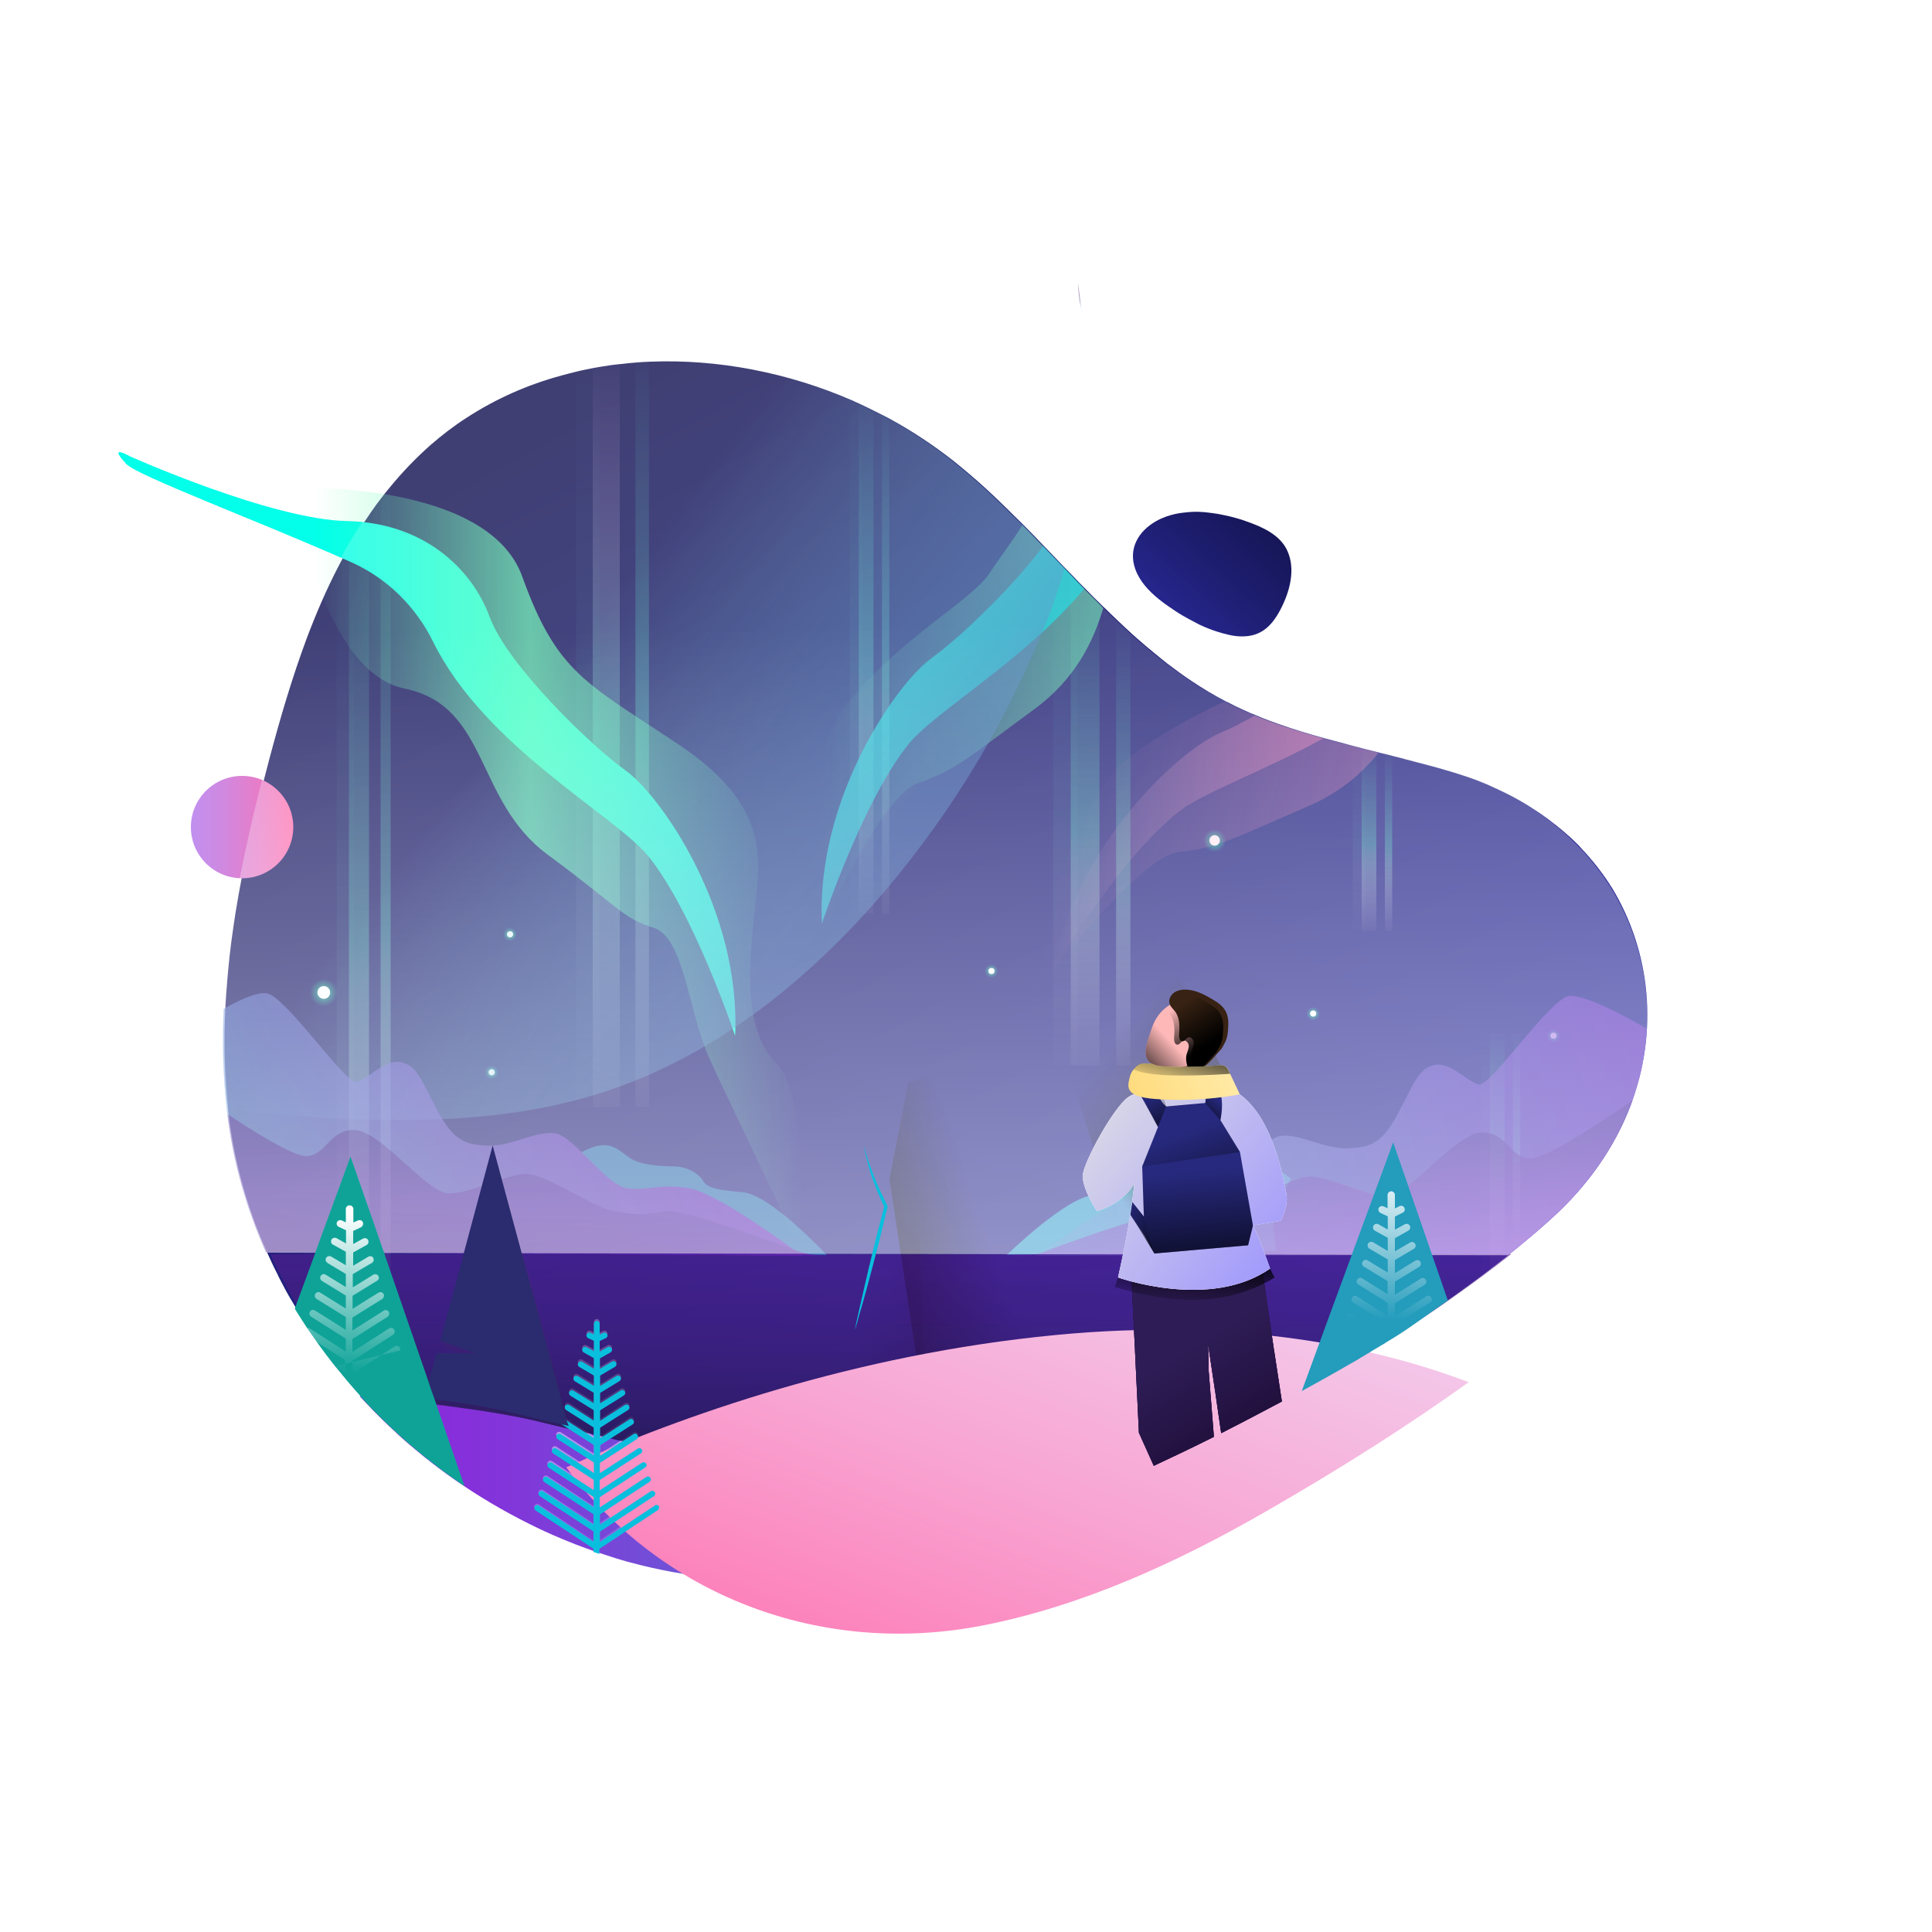 <?xml version="1.0" encoding="utf-8"?>
<!-- Generator: Adobe Illustrator 25.0.1, SVG Export Plug-In . SVG Version: 6.00 Build 0)  -->
<svg version="1.1" id="Layer_1" xmlns="http://www.w3.org/2000/svg" xmlns:xlink="http://www.w3.org/1999/xlink" x="0px" y="0px"
	 viewBox="0 0 1000 1000" style="enable-background:new 0 0 1000 1000;" xml:space="preserve">
<style type="text/css">
	.st0{fill:none;}
	.st1{fill:#2E1C56;}
	.st2{fill:url(#SVGID_1_);}
	.st3{fill:#0FA398;}
	.st4{fill:url(#SVGID_2_);}
	.st5{fill:url(#SVGID_3_);}
	.st6{fill:url(#SVGID_4_);}
	.st7{fill:url(#SVGID_5_);}
	.st8{fill:#0ABFDD;}
	.st9{fill:#2B2B70;}
	.st10{fill:url(#SVGID_6_);}
	.st11{fill:#FFFFFF;}
	.st12{fill:url(#SVGID_7_);}
	.st13{fill:url(#SVGID_8_);}
	.st14{fill:url(#SVGID_9_);}
	.st15{fill:url(#SVGID_10_);}
	.st16{fill:url(#SVGID_11_);}
	.st17{fill:url(#SVGID_12_);}
	.st18{opacity:0.6;}
	.st19{fill:url(#SVGID_13_);}
	.st20{fill:url(#SVGID_14_);}
	.st21{opacity:0.2;fill:url(#SVGID_15_);}
	.st22{fill:url(#SVGID_16_);}
	.st23{fill:url(#SVGID_17_);}
	.st24{opacity:0.2;fill:url(#SVGID_18_);}
	.st25{fill:url(#SVGID_19_);}
	.st26{fill:url(#SVGID_20_);}
	.st27{opacity:0.2;fill:url(#SVGID_21_);}
	.st28{fill:url(#SVGID_22_);}
	.st29{fill:url(#SVGID_23_);}
	.st30{opacity:0.2;fill:url(#SVGID_24_);}
	.st31{fill:url(#SVGID_25_);}
	.st32{fill:url(#SVGID_26_);}
	.st33{opacity:0.2;fill:url(#SVGID_27_);}
	.st34{fill:url(#SVGID_28_);}
	.st35{fill:url(#SVGID_29_);}
	.st36{opacity:0.2;fill:url(#SVGID_30_);}
	.st37{opacity:0.7;}
	.st38{fill:url(#SVGID_31_);}
	.st39{fill:#03FFEA;}
	.st40{opacity:0.75;}
	.st41{opacity:0.56;fill:url(#SVGID_32_);}
	.st42{opacity:0.64;fill:url(#SVGID_33_);}
	.st43{opacity:0.7;fill:url(#SVGID_34_);}
	.st44{fill:#2F99CC;}
	.st45{opacity:0.6;fill:url(#SVGID_35_);}
	.st46{opacity:0.6;fill:url(#SVGID_36_);}
	.st47{fill:url(#SVGID_37_);}
	.st48{fill:url(#SVGID_38_);}
	.st49{fill:url(#SVGID_39_);}
	.st50{fill:url(#SVGID_40_);}
	.st51{fill:url(#SVGID_41_);}
	.st52{fill:url(#SVGID_42_);}
	.st53{fill:url(#SVGID_43_);}
	.st54{fill:url(#SVGID_44_);}
	.st55{fill:url(#SVGID_45_);}
	.st56{fill:url(#SVGID_46_);}
	.st57{fill:url(#SVGID_47_);}
	.st58{fill:url(#SVGID_48_);}
	.st59{fill:url(#SVGID_49_);}
	.st60{fill:url(#SVGID_50_);}
	.st61{fill:url(#SVGID_51_);}
	.st62{fill:url(#SVGID_52_);}
	.st63{fill:url(#SVGID_53_);}
	.st64{fill:url(#SVGID_54_);}
	.st65{fill:url(#SVGID_55_);}
	.st66{fill:url(#SVGID_56_);}
	.st67{fill:url(#SVGID_57_);}
	.st68{fill:url(#SVGID_58_);}
	.st69{fill:url(#SVGID_59_);}
	.st70{opacity:0.6;fill:url(#SVGID_60_);}
	.st71{fill:url(#SVGID_61_);}
	.st72{fill:url(#SVGID_62_);}
	.st73{fill:url(#SVGID_63_);}
	.st74{fill:url(#SVGID_64_);}
	.st75{fill:#BF6A6A;}
	.st76{fill:url(#SVGID_65_);}
	.st77{fill:url(#SVGID_66_);}
	.st78{fill:url(#SVGID_67_);}
	.st79{fill:#27297E;}
	.st80{fill:#FFB8B8;}
	.st81{fill:url(#SVGID_68_);}
	.st82{fill:#382213;}
	.st83{fill:url(#SVGID_69_);}
	.st84{fill:url(#SVGID_70_);}
	.st85{fill:url(#SVGID_71_);}
	.st86{fill:url(#SVGID_72_);}
	.st87{fill:url(#SVGID_73_);}
	.st88{fill:url(#SVGID_74_);}
	.st89{fill:url(#SVGID_75_);}
	.st90{opacity:0.22;fill:url(#SVGID_76_);}
	.st91{fill:url(#SVGID_77_);}
	.st92{fill:url(#SVGID_78_);}
	.st93{fill:url(#SVGID_79_);}
	.st94{fill:#249CBC;}
	.st95{fill:url(#SVGID_80_);}
	.st96{display:none;fill:url(#SVGID_81_);}
</style>
<pattern  width="14.4" height="14.4" patternUnits="userSpaceOnUse" id="New_Pattern_Swatch_23" viewBox="0 -14.4 14.4 14.4" style="overflow:visible;">
	<g>
		<rect y="-14.4" class="st0" width="14.4" height="14.4"/>
		<rect x="0" y="-14.4" class="st1" width="14.4" height="14.4"/>
	</g>
</pattern>
<g>
	<linearGradient id="SVGID_1_" gradientUnits="userSpaceOnUse" x1="221.826" y1="73.617" x2="905.939" y2="1321.116">
		<stop  offset="0" style="stop-color:#121249"/>
		<stop  offset="0.107" style="stop-color:#151555"/>
		<stop  offset="0.3" style="stop-color:#1F1F75"/>
		<stop  offset="0.556" style="stop-color:#2D2DA9"/>
		<stop  offset="0.644" style="stop-color:#3333BC"/>
	</linearGradient>
	<path class="st2" d="M843.7,572.8c-8,20.7-21.5,40.6-40.8,58c-5.1,4.6-10.5,9.2-16.1,13.8c-1.2,1-2.5,2-3.8,3.1
		c-0.6,0.5-1.2,1-1.8,1.4c-0.2,0.2-0.5,0.4-0.7,0.6l0,0c-0.1,0-0.1,0.1-0.2,0.2l-0.6,0.5c-0.3,0.3-0.7,0.6-1,0.8
		c-1.9,1.5-3.8,2.9-5.7,4.4c-0.6,0.5-1.3,1-1.9,1.5c-1.5,1.2-3.1,2.3-4.6,3.5c-4.1,3.1-8.4,6.1-12.6,9.2c-4.3,3-8.6,6.1-13.1,9.1
		c-2.2,1.5-4.5,3-6.7,4.5c-6.8,4.5-13.6,8.9-20.6,13.2c-1.8,1.1-3.6,2.2-5.4,3.3h0c-0.2,0.1-0.4,0.3-0.6,0.4
		c-1.8,1.1-3.6,2.2-5.4,3.2c-1.2,0.7-2.4,1.5-3.6,2.2c-1.1,0.6-2.1,1.3-3.2,1.9c-0.7,0.4-1.4,0.9-2.1,1.3c-1.2,0.7-2.5,1.4-3.7,2.1
		c-1.8,1.1-3.6,2.1-5.4,3.1l-3.4,1.9c-0.1,0-0.2,0.1-0.3,0.1c0,0,0,0,0,0c-5.1,2.9-10.3,5.8-15.5,8.6c-0.5,0.3-1,0.6-1.4,0.8
		c-2.2,1.2-4.5,2.4-6.8,3.6c0,0,0,0,0,0c-8.2,4.4-16.4,8.6-24.6,12.8c-1.2,0.6-2.5,1.3-3.8,1.9c-10.4,5.2-20.8,10.2-31.1,15
		c-10.7,5-21.3,9.8-31.7,14.3c-2.4,1-4.7,2-7.1,3c-2.1,0.9-4.2,1.8-6.3,2.7c-2.1,0.9-4.2,1.8-6.3,2.6c-2.4,1-4.8,2-7.2,3
		c-1.4,0.6-2.8,1.1-4.1,1.7c0,0,0,0,0,0c-0.5,0.2-0.9,0.4-1.4,0.6h0c0,0,0,0,0,0c-1.4-0.2-2.8-0.4-4.2-0.6c-1.3-0.2-2.7-0.4-4-0.6h0
		c-0.1,0-0.2,0-0.3,0c-2.3-0.3-4.6-0.6-6.9-1c-0.7-0.1-1.4-0.2-2.1-0.3c-0.1,0-0.2,0-0.2,0c-5.6-0.8-11.4-1.7-17.2-2.7
		c-7.9-1.3-15.9-2.6-24-4c-49.3-8.5-101.6-19.4-142.5-28.4c-0.4-0.1-0.9-0.2-1.3-0.3c-1.8-0.4-3.6-0.8-5.4-1.2
		c-0.3,0-0.5-0.1-0.8-0.2c-0.3-0.1-0.6-0.1-0.9-0.2c-0.8-0.2-1.7-0.4-2.5-0.5c-0.3-0.1-0.5-0.1-0.8-0.2c-0.3-0.1-0.6-0.1-0.9-0.2
		c-1.5-0.3-3-0.7-4.4-1c-0.3-0.1-0.5-0.1-0.8-0.2c-0.3-0.1-0.6-0.1-0.8-0.2c-0.7-0.2-1.4-0.3-2.1-0.5c-0.1,0-0.3-0.1-0.4-0.1
		c-0.1,0-0.2,0-0.3-0.1v0c-0.4-0.1-0.9-0.2-1.3-0.3c-0.6-0.1-1.1-0.3-1.7-0.4c0,0,0,0,0,0c-0.1,0-0.1,0-0.2,0v0
		c-0.2,0-0.4-0.1-0.6-0.1c-0.4-0.1-0.7-0.2-1.1-0.3l0,0c-0.8-0.2-1.6-0.4-2.4-0.6c-1.6-0.4-3.1-0.7-4.6-1.1c-0.5-0.1-1-0.2-1.6-0.4
		c0,0-0.1,0-0.1,0c-0.3-0.1-0.6-0.1-0.9-0.2c-0.8-0.2-1.6-0.4-2.4-0.6c-3.4-0.8-6.6-1.6-9.6-2.3h0c0,0,0,0,0,0
		c-1.1-0.3-2.2-0.5-3.3-0.8h0c-0.8-0.2-1.6-0.4-2.4-0.6c-6.7-1.6-14.7-3.2-23.6-4.6c-4-0.6-8.2-1.3-12.5-1.9
		c-1.4-0.2-2.7-0.4-4.1-0.6c-0.2,0-0.4-0.1-0.6-0.1c-1.7-0.2-3.5-0.5-5.3-0.7c-1-0.1-2.1-0.3-3.1-0.4l-2.2-0.3l-0.3,0
		c-3.3-0.4-6.6-0.8-10-1.2h0c-1.3-0.2-2.5-0.3-3.8-0.4h0c-0.1,0-0.3,0-0.4,0c-0.2,0-0.5,0-0.7-0.1c-0.9-0.1-1.8-0.2-2.7-0.3h0
		c-1.6-0.2-3.2-0.3-4.9-0.5h0c-0.4,0-0.7-0.1-1.1-0.1c-1.6-0.2-3.3-0.3-4.9-0.5h0c-0.4,0-0.7-0.1-1.1-0.1c-2.6-0.3-5.2-0.5-7.8-0.8
		h0c-0.3,0-0.6-0.1-0.9-0.1c0,0-0.1-0.1-0.1-0.1c-0.2-0.2-0.4-0.4-0.6-0.6v0c-0.1-0.1-0.1-0.2-0.2-0.2h0c-0.4-0.5-0.9-1-1.3-1.5h0
		c-0.2-0.2-0.3-0.4-0.5-0.5c-0.7-0.8-1.4-1.6-2.1-2.4c0,0,0,0,0,0c-1.7-1.9-3.3-3.8-4.9-5.8c-0.5-0.6-1-1.2-1.5-1.9
		c-0.5-0.6-1-1.2-1.5-1.8l0,0v0c-0.1-0.2-0.2-0.3-0.3-0.5c-0.3-0.4-0.6-0.8-0.9-1.2l0,0c-0.4-0.5-0.8-1-1.2-1.5
		c-2.5-3.2-4.9-6.5-7.3-9.8l0,0l0-0.1c-0.3-0.4-0.6-0.9-0.9-1.3l0,0c-1.5-2.1-2.9-4.2-4.3-6.3l0,0c-0.2-0.3-0.4-0.6-0.5-0.8
		c-0.4-0.6-0.8-1.2-1.2-1.8c-0.3-0.4-0.5-0.8-0.8-1.2c0,0,0-0.1-0.1-0.1c-0.1-0.1-0.1-0.2-0.2-0.3c-0.2-0.3-0.4-0.7-0.7-1
		c-1.1-1.7-2.1-3.4-3.2-5.1c-0.1-0.1-0.1-0.2-0.1-0.2c0,0,0,0,0,0v0c-0.1-0.1-0.1-0.2-0.2-0.3c-1.3-2.1-2.5-4.3-3.8-6.4
		c-1.8-3.1-3.4-6.3-5.1-9.5c-0.4-0.8-0.8-1.6-1.2-2.5c-0.5-1-1-2-1.5-3c-1-2-1.9-4-2.8-6v0l-0.6-1.3v0c0-0.1-0.1-0.1-0.1-0.2v0
		c-0.9-2.1-1.8-4.1-2.7-6.2c0-0.1-0.1-0.2-0.1-0.3c-0.1-0.2-0.2-0.4-0.3-0.7c-0.1-0.2-0.2-0.4-0.3-0.6
		c-7.5-18.4-12.9-37.6-15.8-57.4c-0.3-2.1-0.6-4.1-0.8-6.2v0c-0.2-1.2-0.3-2.4-0.4-3.7c0-0.3-0.1-0.7-0.1-1c0-0.1,0-0.3,0-0.4
		c-0.1-1.3-0.3-2.7-0.4-4c0-0.1,0-0.2,0-0.3c-1.4-15-1.6-30.1-0.9-45.1v0c0.1-2.3,0.2-4.6,0.4-6.9c0-0.9,0.1-1.8,0.2-2.7
		c0.3-4,0.6-8,1-12c0.2-2,0.4-3.9,0.6-5.9c0.2-2,0.5-3.9,0.7-5.9c0.1-1,0.3-2.1,0.4-3.1c0.6-4.6,1.3-9.1,2-13.7
		c4.3-26.8,10.6-53.4,17.5-79.6c2.8-10.5,5.7-21,8.9-31.4c3.2-10.5,6.7-21,10.5-31.2c4.8-12.7,10.1-25.1,16.3-37v0
		c2-3.9,4.1-7.8,6.3-11.6v0c0.9-1.5,1.7-2.9,2.6-4.3v0c2.5-4.1,5.1-8.1,7.8-12v0c1.9-2.8,3.9-5.5,6-8.2v0c1.2-1.5,2.4-3.1,3.7-4.6v0
		c6.5-8,13.7-15.5,21.5-22.4c5.9-5.1,12-9.8,18.4-13.9c15.2-9.9,31.7-17.2,49.1-21.9c2.8-0.8,5.7-1.5,8.5-2.2
		c2.8-0.7,5.7-1.2,8.6-1.8c1.2-0.2,2.3-0.4,3.5-0.6c3.5-0.6,7-1.1,10.5-1.4c2.7-0.3,5.4-0.6,8.1-0.8c2.3-0.2,4.7-0.3,7-0.4
		c35.1-1.4,71.2,5.7,104,19.9c1.5,0.7,3.1,1.4,4.6,2.1c0.6,0.3,1.3,0.6,1.9,0.9c1.9,0.9,3.8,1.8,5.7,2.8c1.5,0.7,2.9,1.5,4.4,2.2
		c1.3,0.6,2.5,1.3,3.8,2c11.3,6.2,22.1,13.4,32.2,21.3c6,4.8,11.8,9.8,17.4,14.9c6.6,6.1,13,12.4,19.4,18.8
		c3.6,3.6,7.1,7.2,10.6,10.9c1.8,1.8,3.5,3.7,5.3,5.5c3,3.2,6,6.3,9.1,9.4c1.2,1.3,2.5,2.6,3.7,3.9c1.1,1.1,2.2,2.2,3.3,3.3
		c2.6,2.7,5.2,5.3,7.9,7.9c0.7,0.7,1.4,1.4,2.1,2c2.1,2.1,4.3,4.2,6.5,6.3c2.4,2.3,4.9,4.6,7.4,6.9c1.9,1.7,3.8,3.4,5.7,5
		c0.9,0.8,1.7,1.5,2.6,2.2c0.5,0.4,1,0.9,1.6,1.3c0.8,0.7,1.6,1.4,2.4,2c0.9,0.8,1.9,1.5,2.8,2.3c1,0.8,2,1.6,3,2.4
		c4.2,3.2,8.4,6.3,12.8,9.2c5.7,3.8,11.5,7.3,17.7,10.5c0.2,0.1,0.4,0.2,0.7,0.3c2.6,1.4,5.3,2.7,8,3.9c2.3,1.1,4.6,2.1,7,3
		c0.1,0,0.2,0.1,0.2,0.1c0.9,0.4,1.8,0.7,2.6,1.1c2.8,1.1,5.7,2.2,8.6,3.2c7.9,2.8,16,5.3,24.2,7.5c5.1,1.4,10.2,2.7,15.3,4.1
		c1.5,0.4,3.1,0.8,4.6,1.2l1.9,0.5c1.9,0.5,3.8,0.9,5.7,1.4l1.1,0.3c1.1,0.3,2.2,0.5,3.3,0.8c1.3,0.3,2.5,0.6,3.8,1
		c2.1,0.5,4.2,1,6.2,1.6c1.5,0.4,3.1,0.8,4.6,1.2c0.6,0.2,1.3,0.3,1.9,0.5c1.9,0.5,3.8,1,5.7,1.5c1.5,0.4,2.9,0.8,4.4,1.2
		c1.3,0.4,2.5,0.7,3.8,1.1c2.4,0.7,4.8,1.4,7.2,2.2c6.4,2,12.5,4.3,18.2,7c0.1,0.1,0.2,0.1,0.4,0.2c4.4,2,8.6,4.1,12.6,6.4
		c2.1,1.2,4.1,2.4,6.1,3.7c0.7,0.4,1.3,0.9,2,1.3c0.5,0.3,1,0.7,1.5,1c0.5,0.3,1,0.7,1.5,1c2.3,1.6,4.5,3.2,6.6,4.9
		c0.8,0.6,1.6,1.2,2.4,1.9c0.2,0.1,0.3,0.3,0.5,0.4c0.9,0.7,1.8,1.5,2.6,2.2c1.1,0.9,2.1,1.9,3.2,2.8c1,0.9,1.9,1.8,2.8,2.7
		c0.9,0.8,1.7,1.7,2.5,2.6c0.2,0.2,0.4,0.4,0.5,0.6c0.6,0.6,1.2,1.3,1.8,1.9c0.3,0.3,0.5,0.6,0.8,0.9c0.8,0.9,1.6,1.8,2.3,2.7
		c0.7,0.8,1.4,1.6,2,2.4c0.5,0.6,1,1.2,1.5,1.9c0.5,0.7,1,1.3,1.5,2c0.6,0.7,1.1,1.5,1.6,2.2c0.3,0.4,0.5,0.7,0.8,1.1
		c0.6,0.9,1.2,1.8,1.8,2.7c0.4,0.7,0.9,1.4,1.3,2h0C854.4,492.5,858.7,534.1,843.7,572.8z"/>
	<path class="st0" d="M225.9,742.8c-2.2-0.3-4.4-0.5-6.6-0.8c-1.1-0.1-2.2-0.3-3.4-0.4 M196.9,733.5c0.7-0.3,1.4-0.7,2.1-1
		c2.9-1.4,6-2.9,9.1-4.5c1.2-0.6,2.4-1.2,3.6-1.8l0,0c0.4-0.2,0.8-0.4,1.2-0.6c0,0,0.1,0,0.1-0.1c0.3-0.1,0.5-0.3,0.8-0.4
		c0,0,0,0,0,0c0,0,0.1,0,0.1-0.1c0.2-0.1,0.5-0.3,0.8-0.4c0.1,0,0.1-0.1,0.2-0.1c0.4-0.2,0.8-0.4,1.3-0.6c0.9-0.5,1.8-1,2.7-1.4
		c0.4-0.2,0.8-0.4,1.2-0.6c0.1-0.1,0.2-0.1,0.3-0.2c0.8-0.4,1.7-0.9,2.5-1.3c0.1-0.1,0.3-0.2,0.4-0.2c0.1,0,0.2-0.1,0.2-0.1
		c5.6-3,11.4-6.1,17.3-9.4c12.8-7,26.4-14.5,40-21.9c0.1,0,0.1-0.1,0.2-0.1c0.1-0.1,0.3-0.2,0.4-0.2c1.8-0.9,3.5-1.9,5.3-2.8
		c26.8-14.4,53.8-28,76.3-36h0.1c0.5-0.2,0.9-0.4,1.4-0.5c0.3-0.1,0.5-0.2,0.8-0.3c0.7-0.2,1.3-0.5,2-0.7h0.1
		c9.3-3.1,17.7-5.1,25-5.7c1.9-0.2,3.7-0.2,5.6-0.3c0,0,0,0,0,0c2.3,0,4.5,0,6.9,0.1c0,0,0,0,0,0c5.8,0.3,11.8,1,17.9,2.1
		c6.5,1.2,13.1,2.7,19.7,4.7h0.1c0.1,0,0.3,0.1,0.4,0.1c4.1,1.2,8.2,2.5,12.3,3.9c31.5,10.7,62.8,27,87.4,37.8
		c1.3,0.6,2.6,1.2,3.9,1.7c1.5,0.6,2.9,1.2,4.3,1.8h0c1.3,0.5,2.5,1,3.8,1.5c3.6,1.4,7,2.6,10.2,3.6c1.7,0.5,3.3,1,5,1.4
		c6,1.6,11.8,2.7,17.5,3.5c25.3,3.4,47,0,71.8,4.9c2.9,0.6,5.9,1.3,8.9,2.1c2.1,0.6,4.4,1.3,6.8,2.2c2,0.7,4,1.5,6.1,2.4
		c0.1,0,0.2,0.1,0.3,0.1h0c4.5,1.8,9.3,4,14.3,6.4c-0.7,0.4-1.4,0.9-2.1,1.3c-1.2,0.7-2.5,1.4-3.7,2.1c-1.8,1-3.6,2.1-5.4,3.1
		c-1.2,0.7-2.5,1.4-3.7,2.1c0,0,0,0,0,0c-5.1,2.9-10.3,5.8-15.5,8.6c-0.5,0.3-1,0.5-1.4,0.8c-2.2,1.2-4.5,2.4-6.8,3.6
		c-8.2,4.4-16.4,8.6-24.6,12.8c-1.2,0.6-2.5,1.3-3.8,1.9c-10.4,5.2-20.8,10.2-31.1,15c-10.7,5-21.3,9.8-31.7,14.3
		c-6.7,2.9-13.2,5.7-19.7,8.3c-4.3,1.8-8.6,3.5-12.8,5.2c0,0,0,0,0,0c-9.3-1.3-19.1-2.7-29.1-4.3c-2-0.3-3.9-0.6-5.9-0.9
		c-7.9-1.3-15.9-2.6-24-4c-47.3-8.2-97.3-18.5-137.5-27.3c-0.1,0-0.1,0-0.2,0c-0.8-0.2-1.6-0.3-2.4-0.5c-0.3-0.1-0.5-0.1-0.8-0.2
		c-1.8-0.4-3.5-0.8-5.2-1.2c-0.3,0-0.5-0.1-0.8-0.2c-1.1-0.2-2.2-0.5-3.4-0.8h0c-0.3-0.1-0.5-0.1-0.8-0.2h0
		c-1.4-0.3-2.8-0.6-4.1-0.9c-0.4-0.1-0.8-0.2-1.2-0.3c-0.3-0.1-0.5-0.1-0.8-0.2c-1.1-0.3-2.2-0.5-3.3-0.8h0c-0.3,0-0.5-0.1-0.8-0.2
		h0c-0.9-0.2-1.9-0.4-2.8-0.6c0,0,0,0,0,0c-0.4-0.1-0.9-0.2-1.3-0.3c-0.6-0.1-1.1-0.3-1.7-0.4c0,0,0,0,0,0c-0.3-0.1-0.6-0.1-0.8-0.2
		c-1.2-0.3-2.4-0.6-3.6-0.8c-0.9-0.2-1.8-0.4-2.7-0.6c-0.6-0.1-1.1-0.3-1.7-0.4c-0.6-0.1-1.2-0.3-1.7-0.4c-1.8-0.4-3.6-0.8-5.2-1.2
		h0c-0.6-0.1-1.1-0.3-1.7-0.4h0c-2.1-0.5-4.2-1-6.1-1.5h0c-1.2-0.3-2.3-0.6-3.3-0.8c-0.8-0.2-1.6-0.4-2.4-0.6
		c-11.9-2.9-27.9-5.5-46.1-7.9c0,0,0,0,0,0"/>
	<path class="st0" d="M629.6,723.9c-0.9-0.2-1.8-0.3-2.7-0.5c-12.8-2.4-25.6-4.7-38.3-7c-5.5-1-11-1.9-16.5-2.9
		c-0.5-0.1-0.9-0.2-1.4-0.2c0,0,0,0,0,0c-1.7-0.3-3.4-0.6-5.1-0.9c-4.5-0.8-9-1.5-13.5-2.3c-6.2-1-12.3-2-18.3-3
		c-1.1-0.2-2.3-0.4-3.4-0.5c-10.8-1.7-21.3-3.3-31.5-4.7c-12.9-1.8-25.3-3.5-36.9-4.8c-0.1,0-0.1,0-0.2,0
		c-6.7-0.8-13.6-1.3-20.6-1.7c-41.2-2.2-86.8,2.1-130.6,9.1c0,0,0,0,0,0c-1,0.2-2,0.3-3,0.5c0,0,0,0,0,0c-0.8,0.1-1.6,0.3-2.4,0.4h0
		c-0.4,0.1-0.8,0.1-1.3,0.2c-0.3,0.1-0.6,0.1-0.9,0.2h0c-1.2,0.2-2.3,0.4-3.5,0.6c-0.1,0-0.2,0-0.3,0c-0.1,0-0.2,0-0.3,0h0
		c-0.7,0.1-1.4,0.2-2.1,0.4c-1.6,0.3-3.1,0.6-4.7,0.8c-1.1,0.2-2.1,0.4-3.1,0.6c-0.6,0.1-1.2,0.2-1.8,0.3c-0.2,0-0.3,0-0.5,0.1
		c-0.1,0-0.1,0-0.2,0c-18.1,3.3-35.7,7.1-52.3,11c-3.3,0.8-6.6,1.5-9.8,2.3c-0.1,0-0.2,0-0.2,0.1c-0.5,0.1-1.1,0.3-1.6,0.4
		c-0.8,0.2-1.5,0.4-2.3,0.6c-0.1,0-0.2,0-0.3,0.1c-1.2,0.3-2.4,0.6-3.6,0.9c-0.4,0.1-0.9,0.2-1.3,0.3c-0.8,0.2-1.7,0.4-2.5,0.6
		l-0.2,0c0,0,0,0,0,0c-0.4,0.1-0.9,0.2-1.3,0.3c-0.1,0-0.2,0-0.2,0.1c0,0,0,0,0,0c-0.7,0.2-1.4,0.3-2.1,0.5c0,0,0,0,0,0
		c0.9,0.1,1.8,0.2,2.7,0.3c0.2,0,0.5,0,0.7,0.1c0.1,0,0.3,0,0.4,0h0c1.1,0.1,2.2,0.3,3.3,0.4c0.2,0,0.3,0,0.5,0.1h0
		c3.4,0.4,6.7,0.8,10,1.2c0.1,0,0.2,0,0.3,0l5.4,0.7c1.8,0.2,3.5,0.5,5.3,0.7c0.2,0,0.4,0.1,0.6,0.1c0.2,0,0.5,0.1,0.7,0.1
		c0.5,0.1,0.9,0.1,1.4,0.2c0.7,0.1,1.4,0.2,2.1,0.3c4.3,0.6,8.5,1.2,12.5,1.9c1.7,0.3,3.3,0.6,4.9,0.8c0.8,0.1,1.6,0.3,2.4,0.4
		c0.8,0.1,1.6,0.3,2.3,0.4c4.1,0.8,7.9,1.6,11.4,2.4c0.4,0.1,0.9,0.2,1.3,0.3c0.4,0.1,0.8,0.2,1.3,0.3c0.8,0.2,1.6,0.4,2.4,0.6
		c1.1,0.3,2.2,0.5,3.3,0.8h0c3,0.7,6.2,1.5,9.6,2.3c0.8,0.2,1.6,0.4,2.4,0.6h0c0.3,0.1,0.6,0.1,0.9,0.2c0,0,0.1,0,0.1,0
		c0.5,0.1,1,0.2,1.6,0.4l0,0h0c1.5,0.3,3,0.7,4.6,1.1c0.8,0.2,1.6,0.4,2.4,0.6l0,0c0.4,0.1,0.7,0.2,1.1,0.3c0.2,0,0.4,0.1,0.6,0.1h0
		c0,0,0,0,0,0c0,0,0.1,0,0.2,0c0,0,0,0,0,0c0.6,0.1,1.1,0.3,1.7,0.4c0.4,0.1,0.9,0.2,1.3,0.3c0.1,0,0.2,0,0.3,0.1
		c0.1,0,0.3,0.1,0.4,0.1c0.7,0.2,1.4,0.3,2.1,0.5c0.3,0.1,0.5,0.1,0.8,0.2h0c0.3,0.1,0.5,0.1,0.8,0.2c1.5,0.3,2.9,0.7,4.4,1
		c0.3,0.1,0.6,0.1,0.9,0.2c0.3,0.1,0.5,0.1,0.8,0.2h0c0.8,0.2,1.6,0.4,2.5,0.6c0.3,0.1,0.6,0.1,0.9,0.2c0.3,0.1,0.5,0.1,0.8,0.2
		c1.8,0.4,3.5,0.8,5.4,1.2l1.4,0.3c6.4,1.4,13.1,2.9,20,4.4c0,0,0,0,0,0c5.5,1.2,11.2,2.4,16.9,3.6c0.3,0.1,0.6,0.2,1,0.2
		c5.5,1.2,11,2.3,16.7,3.5c3,0.6,6,1.2,9,1.8c0.2,0,0.4,0.1,0.6,0.1c1.7,0.3,3.4,0.7,5.1,1c5.7,1.2,11.5,2.3,17.3,3.4
		c6.2,1.2,12.4,2.4,18.6,3.6c12.5,2.4,25,4.7,37.3,6.8c8.1,1.4,16.1,2.7,24,4c1.5,0.2,2.9,0.5,4.4,0.7c1.4,0.2,2.9,0.5,4.3,0.7
		c1.6,0.3,3.1,0.5,4.6,0.7c1.4,0.2,2.7,0.4,4.1,0.6c0.1,0,0.1,0,0.2,0c0.2,0,0.3,0,0.4,0.1c0.1,0,0.2,0,0.3,0c0.4,0,0.8,0.1,1.1,0.1
		c1.2,0.2,2.4,0.3,3.5,0.5c0.1,0,0.1,0,0.2,0c1.2,0.2,2.4,0.4,3.7,0.5c2.7,0.4,5.4,0.8,8.1,1.1l0,0h0c0,0,0,0,0,0l0,0c0,0,0,0,0,0
		c0.2-0.1,0.5-0.2,0.7-0.3c0.2-0.1,0.5-0.2,0.7-0.3c0,0,0,0,0,0c3.8-1.5,7.5-3,11.4-4.6c2.1-0.9,4.2-1.7,6.3-2.6
		c2.1-0.9,4.2-1.8,6.3-2.7c1.2-0.5,2.4-1,3.5-1.5c1.2-0.5,2.4-1,3.6-1.5c10.4-4.5,21-9.3,31.7-14.3c10.3-4.8,20.7-9.8,31.1-15
		c1.2-0.6,2.5-1.2,3.8-1.9c4.1-2.1,8.2-4.2,12.3-6.3c4.1-2.1,8.2-4.3,12.3-6.5C647.8,727.3,638.7,725.6,629.6,723.9z"/>
	<path class="st0" d="M225.9,727.8c0.1,0,0.2,0,0.3,0c0.8,0.1,1.5,0.2,2.2,0.3c1.1,0.1,2.1,0.3,3.1,0.4"/>
	<g>
		<path class="st3" d="M225.9,727.8L225.9,727.8c-3.3-0.4-6.6-0.8-10-1.2h0c-1.3-0.2-2.5-0.3-3.8-0.4h0c-0.1,0-0.3,0-0.4,0
			c-0.2,0-0.5,0-0.7-0.1c-0.9-0.1-1.8-0.2-2.7-0.3c-1.6-0.2-3.3-0.3-4.9-0.5h0c-0.4,0-0.7-0.1-1.1-0.1c-1.6-0.2-3.3-0.3-4.9-0.5h0
			c-0.4,0-0.7-0.1-1.1-0.1c-2.6-0.3-5.2-0.5-7.8-0.8h0c-0.3,0-0.6-0.1-0.9-0.1v0c0,0-0.1-0.1-0.1-0.1c-0.2-0.2-0.4-0.4-0.5-0.6v0
			c-0.1-0.1-0.2-0.2-0.2-0.2h0c-0.4-0.5-0.9-1-1.3-1.5c-0.2-0.2-0.3-0.4-0.5-0.5h0c-0.7-0.8-1.4-1.6-2.1-2.4c0,0,0,0,0,0
			c-1.7-1.9-3.3-3.8-4.9-5.8c-0.5-0.6-1-1.2-1.5-1.9c-0.5-0.6-1-1.2-1.5-1.8v0c-0.5-0.5-0.9-1.1-1.3-1.6l0,0c-0.4-0.5-0.8-1-1.2-1.5
			c-2.5-3.2-4.9-6.5-7.3-9.8l0,0c-0.3-0.5-0.7-0.9-1-1.4l0,0c-1.5-2.1-2.9-4.2-4.3-6.3l0,0c-0.2-0.3-0.4-0.6-0.5-0.8
			c-0.4-0.6-0.8-1.2-1.2-1.8c-0.3-0.4-0.6-0.9-0.8-1.3c-0.1-0.1-0.1-0.2-0.2-0.3c-0.1-0.1-0.1-0.2-0.2-0.3c-0.2-0.2-0.3-0.5-0.5-0.7
			c-1.1-1.7-2.1-3.4-3.2-5.1c-0.1-0.1-0.1-0.2-0.1-0.2c0,0,0,0,0,0v0l0.7-2h0l9.7-26.3h0l0.2-0.6l0-0.1l0-0.1l10.7-29.1v0l6.3-17.2
			v0l1-2.6l1.6,4.7v0l7.8,22.6v0l6,17.3v0l1.5,4.4l0,0.1l0.1,0.2l0.1,0.4h0l3.5,10.1v0l5.3,15.3l7.3,21.1l4.1,11.9l2.8,8.2l0.1,0.4
			v0l1.2,3.5l0.2,0.6l0.6,1.9l0.8,2.2l0.3,0.8h0l0.5,1.4v0c0,0,0,0,0,0l0.2,0.6l0,0.1h0l0.2,0.7h0L225.9,727.8z"/>
		<linearGradient id="SVGID_2_" gradientUnits="userSpaceOnUse" x1="185.432" y1="609.109" x2="183.372" y2="703.847">
			<stop  offset="0" style="stop-color:#FFFFFF"/>
			<stop  offset="1" style="stop-color:#FFFFFF;stop-opacity:0"/>
		</linearGradient>
		<path class="st4" d="M206.7,700.8l-23.9,15.4v2.1c-1.7-1.9-3.3-3.9-5-5.8c-1-1.2-2-2.5-3-3.7l4.2,2.7v-6.7l-14-9
			c-1.8-2.6-3.6-5.1-5.4-7.8c0.2,0,0.5,0.1,0.6,0.3l18.7,12v-6.7l-18-11.4c-0.9-0.6-1.2-1.7-0.6-2.6c0.6-0.9,1.7-1.2,2.6-0.6
			l11.2,7.1l4.4,2.8l0.3,0.2v-6.7l-4.7-2.9l-10.5-6.5c-0.9-0.6-1.2-1.7-0.6-2.6s1.7-1.2,2.6-0.6l8.4,5.3l4.7,2.9v-6.8l-4.7-2.9
			l-7.6-4.7c-0.9-0.6-1.2-1.7-0.6-2.6c0.6-0.9,1.7-1.2,2.6-0.6l5.7,3.5l4.7,2.9v-6.8l-4.7-2.8l-4.8-2.8c-0.9-0.5-1.2-1.7-0.7-2.6
			c0.5-0.9,1.7-1.2,2.6-0.7l2.9,1.7l4.7,2.8v-6.8l-4.7-2.6l-2-1.1c-0.9-0.5-1.2-1.7-0.7-2.6c0.5-0.9,1.7-1.2,2.6-0.8l0.1,0.1
			l4.7,2.6v-6.8l-3.8-1.8c-0.5-0.2-0.8-0.6-0.9-1c-0.2-0.4-0.2-0.9,0-1.4c0,0,0-0.1,0-0.1c0.4-0.9,1.6-1.4,2.5-0.9l2.1,1v-6.9
			c0-1,0.7-1.7,1.6-1.9c0.1,0,0.2,0,0.3,0c1.1,0,1.9,0.9,1.9,1.9v7l0.4-0.2l2-1c0.9-0.5,2.1-0.1,2.5,0.9c0.5,0.9,0.1,2.1-0.9,2.5
			l-3.6,1.8l-0.4,0.2v6.8l0.4-0.2l4.7-2.6c0.9-0.5,2.1-0.2,2.6,0.8c0.5,0.9,0.2,2.1-0.7,2.6l-6.5,3.6l-0.4,0.2v6.8l0.4-0.2l7.5-4.4
			c0.1-0.1,0.2-0.1,0.3-0.1c0.8-0.3,1.8,0,2.3,0.8c0.5,0.9,0.2,2.1-0.7,2.6l-1.6,0.9l-7.8,4.6l-0.4,0.2v6.8l0.4-0.2l7.8-4.8l2.4-1.5
			c0.9-0.6,2.1-0.3,2.6,0.6c0.6,0.9,0.3,2.1-0.6,2.6l-4.4,2.7l-7.8,4.8l-0.4,0.3v6.8l0.4-0.3l7.8-4.9l5.2-3.3
			c0.2-0.1,0.5-0.2,0.8-0.3c0.7-0.1,1.5,0.2,1.9,0.9c0.6,0.9,0.3,2.1-0.6,2.6l-1.3,0.8l-6,3.7l-7.8,4.9l-0.4,0.3v6.7l0.6-0.4
			l7.6-4.8l6-3.8l2-1.3c0.9-0.6,2.1-0.3,2.6,0.6c0.6,0.9,0.3,2.1-0.6,2.6l-4.1,2.6l-6,3.8l-0.5,0.3l-7.7,4.9v6.7l18.1-11.6l0.9-0.6
			c0.1-0.1,0.2-0.2,0.4-0.2c0.8-0.3,1.8,0,2.2,0.8c0.6,0.9,0.3,2.1-0.6,2.6L182.8,705v6.7l4.2-2.7l0,0l17.6-11.4
			c0.9-0.6,2.1-0.3,2.6,0.6c0.2,0.3,0.3,0.7,0.3,1.1C207.5,699.9,207.2,700.5,206.7,700.8z"/>
		<linearGradient id="SVGID_3_" gradientUnits="userSpaceOnUse" x1="198.123" y1="703.541" x2="197.738" y2="721.282">
			<stop  offset="0" style="stop-color:#FFFFFF"/>
			<stop  offset="1" style="stop-color:#FFFFFF;stop-opacity:0"/>
		</linearGradient>
		<path class="st5" d="M209.5,710.2L196,719l0,0l-7.4,4.8c-0.3,0-0.6-0.1-0.9-0.1c-0.2-0.2-0.4-0.5-0.6-0.7c-0.5-0.6-1-1.1-1.6-1.7
			l22-14.3c0.9-0.6,2.1-0.3,2.6,0.6C210.6,708.4,210.4,709.6,209.5,710.2z"/>
		<linearGradient id="SVGID_4_" gradientUnits="userSpaceOnUse" x1="205.423" y1="714.295" x2="205.215" y2="723.861">
			<stop  offset="0" style="stop-color:#FFFFFF"/>
			<stop  offset="1" style="stop-color:#FFFFFF;stop-opacity:0"/>
		</linearGradient>
		<path class="st6" d="M212.3,719.5l-8.9,5.8c-2-0.2-4-0.4-6-0.6l12.8-8.4c0.9-0.6,2.1-0.3,2.6,0.6
			C213.4,717.7,213.2,718.9,212.3,719.5z"/>
		<linearGradient id="SVGID_5_" gradientUnits="userSpaceOnUse" x1="214.026" y1="725.088" x2="213.997" y2="726.412">
			<stop  offset="0" style="stop-color:#FFFFFF"/>
			<stop  offset="1" style="stop-color:#FFFFFF;stop-opacity:0"/>
		</linearGradient>
		<path class="st7" d="M215.9,726.7c-1.3-0.1-2.5-0.3-3.8-0.4l0.9-0.6c0.9-0.6,2.1-0.3,2.6,0.5C215.8,726.3,215.8,726.5,215.9,726.7
			z"/>
	</g>
	<path class="st8" d="M283.5,737.8c-1.2-0.3-2.3-0.6-3.3-0.8c0.5-0.5,1.3-0.5,1.8-0.2L283.5,737.8z"/>
	<path class="st9" d="M295.8,741.7c-1.2-0.3-2.4-0.6-3.6-0.8c-2.1-0.5-4.2-1-6.2-1.4c-4.7-1.1-9.1-2.1-13.1-3.1h0
		c-1.2-0.3-2.3-0.6-3.3-0.8c-0.8-0.2-1.6-0.4-2.4-0.6c-11.8-2.9-27.9-5.5-46.1-7.9l2.4-8.9l3.8-14.2h20.3l-18.1-6.4l0.9-3.4
		l4.4-16.4l21.8-81.3l16.3,60.4l3.3,12.2l8.2,30.2l1.1,4.2v0l0.5,1.9l1.2,4.5v0l1.2,4.2v0l0.3,1.2l3,11.2l0.5,1.9l0.8,3.1l1.2,4.6
		l0.8,3.1L295.8,741.7z"/>
	<g>
		<radialGradient id="SVGID_6_" cx="167.569" cy="513.809" r="7.252" gradientUnits="userSpaceOnUse">
			<stop  offset="0" style="stop-color:#1EC69B"/>
			<stop  offset="0.555" style="stop-color:#20BE9B;stop-opacity:0.445"/>
			<stop  offset="1" style="stop-color:#22B49B;stop-opacity:0"/>
		</radialGradient>
		<circle class="st10" cx="167.6" cy="513.8" r="7.3"/>
		<circle class="st11" cx="167.6" cy="513.7" r="3.3"/>
	</g>
	<g>
		<radialGradient id="SVGID_7_" cx="263.998" cy="483.619" r="3.557" gradientUnits="userSpaceOnUse">
			<stop  offset="0" style="stop-color:#1EC69B"/>
			<stop  offset="0.555" style="stop-color:#20BE9B;stop-opacity:0.445"/>
			<stop  offset="1" style="stop-color:#22B49B;stop-opacity:0"/>
		</radialGradient>
		<circle class="st12" cx="264" cy="483.6" r="3.6"/>
		<circle class="st11" cx="264" cy="483.6" r="1.6"/>
	</g>
	<g>
		<radialGradient id="SVGID_8_" cx="254.471" cy="555.087" r="3.557" gradientUnits="userSpaceOnUse">
			<stop  offset="0" style="stop-color:#1EC69B"/>
			<stop  offset="0.555" style="stop-color:#20BE9B;stop-opacity:0.445"/>
			<stop  offset="1" style="stop-color:#22B49B;stop-opacity:0"/>
		</radialGradient>
		<circle class="st13" cx="254.5" cy="555.1" r="3.6"/>
		<circle class="st11" cx="254.5" cy="555" r="1.6"/>
	</g>
	<g>
		<radialGradient id="SVGID_9_" cx="679.685" cy="524.685" r="3.557" gradientUnits="userSpaceOnUse">
			<stop  offset="0" style="stop-color:#1EC69B"/>
			<stop  offset="0.555" style="stop-color:#20BE9B;stop-opacity:0.445"/>
			<stop  offset="1" style="stop-color:#22B49B;stop-opacity:0"/>
		</radialGradient>
		<circle class="st14" cx="679.7" cy="524.7" r="3.6"/>
		<circle class="st11" cx="679.7" cy="524.6" r="1.6"/>
	</g>
	<g>
		<radialGradient id="SVGID_10_" cx="513.144" cy="502.62" r="3.557" gradientUnits="userSpaceOnUse">
			<stop  offset="0" style="stop-color:#1EC69B"/>
			<stop  offset="0.555" style="stop-color:#20BE9B;stop-opacity:0.445"/>
			<stop  offset="1" style="stop-color:#22B49B;stop-opacity:0"/>
		</radialGradient>
		<circle class="st15" cx="513.1" cy="502.6" r="3.6"/>
		<circle class="st11" cx="513.2" cy="502.6" r="1.6"/>
	</g>
	<g>
		<radialGradient id="SVGID_11_" cx="628.695" cy="435.082" r="6.022" gradientUnits="userSpaceOnUse">
			<stop  offset="0" style="stop-color:#1EC69B"/>
			<stop  offset="0.555" style="stop-color:#20BE9B;stop-opacity:0.445"/>
			<stop  offset="1" style="stop-color:#22B49B;stop-opacity:0"/>
		</radialGradient>
		<circle class="st16" cx="628.7" cy="435.1" r="6"/>
		<circle class="st11" cx="628.7" cy="435" r="2.7"/>
	</g>
	<g>
		<radialGradient id="SVGID_12_" cx="804.101" cy="536.172" r="3.557" gradientUnits="userSpaceOnUse">
			<stop  offset="0" style="stop-color:#1EC69B"/>
			<stop  offset="0.555" style="stop-color:#20BE9B;stop-opacity:0.445"/>
			<stop  offset="1" style="stop-color:#22B49B;stop-opacity:0"/>
		</radialGradient>
		<circle class="st17" cx="804.1" cy="536.2" r="3.6"/>
		<circle class="st11" cx="804.1" cy="536.1" r="1.6"/>
	</g>
	<g class="st18">
		<linearGradient id="SVGID_13_" gradientUnits="userSpaceOnUse" x1="313.262" y1="158.238" x2="314.279" y2="591.239">
			<stop  offset="4.212625e-02" style="stop-color:#F4B3F5;stop-opacity:0"/>
			<stop  offset="0.1" style="stop-color:#EEB3F3;stop-opacity:8.226135e-02"/>
			<stop  offset="0.179" style="stop-color:#DDB5EC;stop-opacity:0.194"/>
			<stop  offset="0.27" style="stop-color:#C0B7E1;stop-opacity:0.322"/>
			<stop  offset="0.37" style="stop-color:#98BAD2;stop-opacity:0.463"/>
			<stop  offset="0.476" style="stop-color:#66BEBF;stop-opacity:0.612"/>
			<stop  offset="0.538" style="stop-color:#45C1B3;stop-opacity:0.7"/>
			<stop  offset="0.544" style="stop-color:#4BC3B5;stop-opacity:0.69"/>
			<stop  offset="0.604" style="stop-color:#7AD3C9;stop-opacity:0.6"/>
			<stop  offset="0.665" style="stop-color:#A3E0D9;stop-opacity:0.507"/>
			<stop  offset="0.727" style="stop-color:#C4EBE7;stop-opacity:0.413"/>
			<stop  offset="0.791" style="stop-color:#DEF4F2;stop-opacity:0.317"/>
			<stop  offset="0.856" style="stop-color:#F0FAF9;stop-opacity:0.218"/>
			<stop  offset="0.924" style="stop-color:#FBFEFE;stop-opacity:0.115"/>
			<stop  offset="1" style="stop-color:#FFFFFF;stop-opacity:0"/>
		</linearGradient>
		<path class="st19" d="M320.8,187.9V573h-14V189.9c1.2-0.2,2.3-0.4,3.5-0.6C313.8,188.7,317.3,188.3,320.8,187.9z"/>
		<linearGradient id="SVGID_14_" gradientUnits="userSpaceOnUse" x1="331.853" y1="157.018" x2="332.873" y2="591.284">
			<stop  offset="4.212625e-02" style="stop-color:#40B3A5;stop-opacity:0"/>
			<stop  offset="0.334" style="stop-color:#42B9AB;stop-opacity:0.412"/>
			<stop  offset="0.538" style="stop-color:#45C1B3;stop-opacity:0.7"/>
			<stop  offset="0.544" style="stop-color:#4BC3B5;stop-opacity:0.69"/>
			<stop  offset="0.604" style="stop-color:#7AD3C9;stop-opacity:0.6"/>
			<stop  offset="0.665" style="stop-color:#A3E0D9;stop-opacity:0.507"/>
			<stop  offset="0.727" style="stop-color:#C4EBE7;stop-opacity:0.413"/>
			<stop  offset="0.791" style="stop-color:#DEF4F2;stop-opacity:0.317"/>
			<stop  offset="0.856" style="stop-color:#F0FAF9;stop-opacity:0.218"/>
			<stop  offset="0.924" style="stop-color:#FBFEFE;stop-opacity:0.115"/>
			<stop  offset="1" style="stop-color:#FFFFFF;stop-opacity:0"/>
		</linearGradient>
		<polygon class="st20" points="335.9,186.8 335.9,573 328.9,573 328.9,187.1 		"/>
		<linearGradient id="SVGID_15_" gradientUnits="userSpaceOnUse" x1="303.732" y1="159.77" x2="304.745" y2="591.169">
			<stop  offset="4.212625e-02" style="stop-color:#40B3A5;stop-opacity:0"/>
			<stop  offset="0.334" style="stop-color:#42B9AB;stop-opacity:0.412"/>
			<stop  offset="0.538" style="stop-color:#45C1B3;stop-opacity:0.7"/>
			<stop  offset="0.544" style="stop-color:#4BC3B5;stop-opacity:0.69"/>
			<stop  offset="0.604" style="stop-color:#7AD3C9;stop-opacity:0.6"/>
			<stop  offset="0.665" style="stop-color:#A3E0D9;stop-opacity:0.507"/>
			<stop  offset="0.727" style="stop-color:#C4EBE7;stop-opacity:0.413"/>
			<stop  offset="0.791" style="stop-color:#DEF4F2;stop-opacity:0.317"/>
			<stop  offset="0.856" style="stop-color:#F0FAF9;stop-opacity:0.218"/>
			<stop  offset="0.924" style="stop-color:#FBFEFE;stop-opacity:0.115"/>
			<stop  offset="1" style="stop-color:#FFFFFF;stop-opacity:0"/>
		</linearGradient>
		<path class="st21" d="M310.3,189.3V573h-12.1V191.7c2.8-0.7,5.7-1.2,8.6-1.8C307.9,189.7,309.1,189.5,310.3,189.3z"/>
	</g>
	<g class="st18">
		<linearGradient id="SVGID_16_" gradientUnits="userSpaceOnUse" x1="561.29" y1="278.016" x2="561.96" y2="563.563">
			<stop  offset="4.212625e-02" style="stop-color:#40B3A5;stop-opacity:0"/>
			<stop  offset="0.334" style="stop-color:#42B9AB;stop-opacity:0.412"/>
			<stop  offset="0.538" style="stop-color:#45C1B3;stop-opacity:0.7"/>
			<stop  offset="0.544" style="stop-color:#4BC3B5;stop-opacity:0.69"/>
			<stop  offset="0.604" style="stop-color:#7AD3C9;stop-opacity:0.6"/>
			<stop  offset="0.665" style="stop-color:#A3E0D9;stop-opacity:0.507"/>
			<stop  offset="0.727" style="stop-color:#C4EBE7;stop-opacity:0.413"/>
			<stop  offset="0.791" style="stop-color:#DEF4F2;stop-opacity:0.317"/>
			<stop  offset="0.856" style="stop-color:#F0FAF9;stop-opacity:0.218"/>
			<stop  offset="0.924" style="stop-color:#FBFEFE;stop-opacity:0.115"/>
			<stop  offset="1" style="stop-color:#FFFFFF;stop-opacity:0"/>
		</linearGradient>
		<path class="st22" d="M569.1,312.7v238.8h-14.9V297.6c1.2,1.3,2.5,2.6,3.7,3.9C561.6,305.3,565.3,309,569.1,312.7z"/>
		<linearGradient id="SVGID_17_" gradientUnits="userSpaceOnUse" x1="581.056" y1="303.326" x2="581.665" y2="562.441">
			<stop  offset="4.212625e-02" style="stop-color:#40B3A5;stop-opacity:0"/>
			<stop  offset="0.334" style="stop-color:#42B9AB;stop-opacity:0.412"/>
			<stop  offset="0.538" style="stop-color:#45C1B3;stop-opacity:0.7"/>
			<stop  offset="0.544" style="stop-color:#4BC3B5;stop-opacity:0.69"/>
			<stop  offset="0.604" style="stop-color:#7AD3C9;stop-opacity:0.6"/>
			<stop  offset="0.665" style="stop-color:#A3E0D9;stop-opacity:0.507"/>
			<stop  offset="0.727" style="stop-color:#C4EBE7;stop-opacity:0.413"/>
			<stop  offset="0.791" style="stop-color:#DEF4F2;stop-opacity:0.317"/>
			<stop  offset="0.856" style="stop-color:#F0FAF9;stop-opacity:0.218"/>
			<stop  offset="0.924" style="stop-color:#FBFEFE;stop-opacity:0.115"/>
			<stop  offset="1" style="stop-color:#FFFFFF;stop-opacity:0"/>
		</linearGradient>
		<path class="st23" d="M585.1,328v223.5h-7.4V321.1C580.1,323.4,582.6,325.7,585.1,328z"/>
		<linearGradient id="SVGID_18_" gradientUnits="userSpaceOnUse" x1="551.169" y1="267.857" x2="551.865" y2="564.008">
			<stop  offset="4.212625e-02" style="stop-color:#40B3A5;stop-opacity:0"/>
			<stop  offset="0.334" style="stop-color:#42B9AB;stop-opacity:0.412"/>
			<stop  offset="0.538" style="stop-color:#45C1B3;stop-opacity:0.7"/>
			<stop  offset="0.544" style="stop-color:#4BC3B5;stop-opacity:0.69"/>
			<stop  offset="0.604" style="stop-color:#7AD3C9;stop-opacity:0.6"/>
			<stop  offset="0.665" style="stop-color:#A3E0D9;stop-opacity:0.507"/>
			<stop  offset="0.727" style="stop-color:#C4EBE7;stop-opacity:0.413"/>
			<stop  offset="0.791" style="stop-color:#DEF4F2;stop-opacity:0.317"/>
			<stop  offset="0.856" style="stop-color:#F0FAF9;stop-opacity:0.218"/>
			<stop  offset="0.924" style="stop-color:#FBFEFE;stop-opacity:0.115"/>
			<stop  offset="1" style="stop-color:#FFFFFF;stop-opacity:0"/>
		</linearGradient>
		<path class="st24" d="M557.9,301.5v250.1h-12.8V288.2c3,3.1,6,6.3,9.1,9.4C555.4,298.9,556.7,300.2,557.9,301.5z"/>
	</g>
	<g class="st18">
		<linearGradient id="SVGID_19_" gradientUnits="userSpaceOnUse" x1="185.26" y1="232.181" x2="186.379" y2="709.001">
			<stop  offset="4.212625e-02" style="stop-color:#40B3A5;stop-opacity:0"/>
			<stop  offset="0.334" style="stop-color:#42B9AB;stop-opacity:0.412"/>
			<stop  offset="0.538" style="stop-color:#45C1B3;stop-opacity:0.7"/>
			<stop  offset="0.544" style="stop-color:#4BC3B5;stop-opacity:0.69"/>
			<stop  offset="0.604" style="stop-color:#7AD3C9;stop-opacity:0.6"/>
			<stop  offset="0.665" style="stop-color:#A3E0D9;stop-opacity:0.507"/>
			<stop  offset="0.727" style="stop-color:#C4EBE7;stop-opacity:0.413"/>
			<stop  offset="0.791" style="stop-color:#DEF4F2;stop-opacity:0.317"/>
			<stop  offset="0.856" style="stop-color:#F0FAF9;stop-opacity:0.218"/>
			<stop  offset="0.924" style="stop-color:#FBFEFE;stop-opacity:0.115"/>
			<stop  offset="1" style="stop-color:#FFFFFF;stop-opacity:0"/>
		</linearGradient>
		<path class="st25" d="M191,264.8v424.1h-10.4V281.2c0.9-1.5,1.7-2.9,2.6-4.4C185.7,272.8,188.3,268.8,191,264.8z"/>
		<linearGradient id="SVGID_20_" gradientUnits="userSpaceOnUse" x1="199.012" y1="218.407" x2="200.166" y2="709.6">
			<stop  offset="4.212625e-02" style="stop-color:#40B3A5;stop-opacity:0"/>
			<stop  offset="0.334" style="stop-color:#42B9AB;stop-opacity:0.412"/>
			<stop  offset="0.538" style="stop-color:#45C1B3;stop-opacity:0.7"/>
			<stop  offset="0.544" style="stop-color:#4BC3B5;stop-opacity:0.69"/>
			<stop  offset="0.604" style="stop-color:#7AD3C9;stop-opacity:0.6"/>
			<stop  offset="0.665" style="stop-color:#A3E0D9;stop-opacity:0.507"/>
			<stop  offset="0.727" style="stop-color:#C4EBE7;stop-opacity:0.413"/>
			<stop  offset="0.791" style="stop-color:#DEF4F2;stop-opacity:0.317"/>
			<stop  offset="0.856" style="stop-color:#F0FAF9;stop-opacity:0.218"/>
			<stop  offset="0.924" style="stop-color:#FBFEFE;stop-opacity:0.115"/>
			<stop  offset="1" style="stop-color:#FFFFFF;stop-opacity:0"/>
		</linearGradient>
		<path class="st26" d="M202.2,252.1v436.8H197V256.6c1.2-1.5,2.4-3.1,3.7-4.6H202.2z"/>
		<linearGradient id="SVGID_21_" gradientUnits="userSpaceOnUse" x1="178.211" y1="245.12" x2="179.298" y2="708.43">
			<stop  offset="4.212625e-02" style="stop-color:#40B3A5;stop-opacity:0"/>
			<stop  offset="0.334" style="stop-color:#42B9AB;stop-opacity:0.412"/>
			<stop  offset="0.538" style="stop-color:#45C1B3;stop-opacity:0.7"/>
			<stop  offset="0.544" style="stop-color:#4BC3B5;stop-opacity:0.69"/>
			<stop  offset="0.604" style="stop-color:#7AD3C9;stop-opacity:0.6"/>
			<stop  offset="0.665" style="stop-color:#A3E0D9;stop-opacity:0.507"/>
			<stop  offset="0.727" style="stop-color:#C4EBE7;stop-opacity:0.413"/>
			<stop  offset="0.791" style="stop-color:#DEF4F2;stop-opacity:0.317"/>
			<stop  offset="0.856" style="stop-color:#F0FAF9;stop-opacity:0.218"/>
			<stop  offset="0.924" style="stop-color:#FBFEFE;stop-opacity:0.115"/>
			<stop  offset="1" style="stop-color:#FFFFFF;stop-opacity:0"/>
		</linearGradient>
		<path class="st27" d="M183.2,276.9v412h-8.9V292.8c2-3.9,4.1-7.8,6.3-11.6C181.5,279.7,182.3,278.3,183.2,276.9z"/>
	</g>
	<g class="st18">
		<linearGradient id="SVGID_22_" gradientUnits="userSpaceOnUse" x1="447.964" y1="188.419" x2="448.661" y2="485.501">
			<stop  offset="4.212625e-02" style="stop-color:#40B3A5;stop-opacity:0"/>
			<stop  offset="0.334" style="stop-color:#42B9AB;stop-opacity:0.412"/>
			<stop  offset="0.538" style="stop-color:#45C1B3;stop-opacity:0.7"/>
			<stop  offset="0.544" style="stop-color:#4BC3B5;stop-opacity:0.69"/>
			<stop  offset="0.604" style="stop-color:#7AD3C9;stop-opacity:0.6"/>
			<stop  offset="0.665" style="stop-color:#A3E0D9;stop-opacity:0.507"/>
			<stop  offset="0.727" style="stop-color:#C4EBE7;stop-opacity:0.413"/>
			<stop  offset="0.791" style="stop-color:#DEF4F2;stop-opacity:0.317"/>
			<stop  offset="0.856" style="stop-color:#F0FAF9;stop-opacity:0.218"/>
			<stop  offset="0.924" style="stop-color:#FBFEFE;stop-opacity:0.115"/>
			<stop  offset="1" style="stop-color:#FFFFFF;stop-opacity:0"/>
		</linearGradient>
		<path class="st28" d="M452.1,212.4V473h-7.6V208.8c0.6,0.3,1.3,0.6,1.9,0.9C448.3,210.5,450.2,211.5,452.1,212.4z"/>
		<linearGradient id="SVGID_23_" gradientUnits="userSpaceOnUse" x1="458.009" y1="194.742" x2="458.691" y2="485.218">
			<stop  offset="4.212625e-02" style="stop-color:#40B3A5;stop-opacity:0"/>
			<stop  offset="0.334" style="stop-color:#42B9AB;stop-opacity:0.412"/>
			<stop  offset="0.538" style="stop-color:#45C1B3;stop-opacity:0.7"/>
			<stop  offset="0.544" style="stop-color:#4BC3B5;stop-opacity:0.69"/>
			<stop  offset="0.604" style="stop-color:#7AD3C9;stop-opacity:0.6"/>
			<stop  offset="0.665" style="stop-color:#A3E0D9;stop-opacity:0.507"/>
			<stop  offset="0.727" style="stop-color:#C4EBE7;stop-opacity:0.413"/>
			<stop  offset="0.791" style="stop-color:#DEF4F2;stop-opacity:0.317"/>
			<stop  offset="0.856" style="stop-color:#F0FAF9;stop-opacity:0.218"/>
			<stop  offset="0.924" style="stop-color:#FBFEFE;stop-opacity:0.115"/>
			<stop  offset="1" style="stop-color:#FFFFFF;stop-opacity:0"/>
		</linearGradient>
		<path class="st29" d="M460.3,216.7V473h-3.8V214.6C457.7,215.3,459,216,460.3,216.7z"/>
		<linearGradient id="SVGID_24_" gradientUnits="userSpaceOnUse" x1="442.817" y1="186.191" x2="443.52" y2="485.597">
			<stop  offset="4.212625e-02" style="stop-color:#40B3A5;stop-opacity:0"/>
			<stop  offset="0.334" style="stop-color:#42B9AB;stop-opacity:0.412"/>
			<stop  offset="0.538" style="stop-color:#45C1B3;stop-opacity:0.7"/>
			<stop  offset="0.544" style="stop-color:#4BC3B5;stop-opacity:0.69"/>
			<stop  offset="0.604" style="stop-color:#7AD3C9;stop-opacity:0.6"/>
			<stop  offset="0.665" style="stop-color:#A3E0D9;stop-opacity:0.507"/>
			<stop  offset="0.727" style="stop-color:#C4EBE7;stop-opacity:0.413"/>
			<stop  offset="0.791" style="stop-color:#DEF4F2;stop-opacity:0.317"/>
			<stop  offset="0.856" style="stop-color:#F0FAF9;stop-opacity:0.218"/>
			<stop  offset="0.924" style="stop-color:#FBFEFE;stop-opacity:0.115"/>
			<stop  offset="1" style="stop-color:#FFFFFF;stop-opacity:0"/>
		</linearGradient>
		<path class="st30" d="M444.5,208.8c0.6,0.3,1.3,0.6,1.9,0.9V473h-6.5V206.7C441.5,207.4,443,208.1,444.5,208.8z"/>
	</g>
	<g class="st18">
		<linearGradient id="SVGID_25_" gradientUnits="userSpaceOnUse" x1="708.499" y1="380.092" x2="708.748" y2="486.216">
			<stop  offset="4.212625e-02" style="stop-color:#40B3A5;stop-opacity:0"/>
			<stop  offset="0.334" style="stop-color:#42B9AB;stop-opacity:0.412"/>
			<stop  offset="0.538" style="stop-color:#45C1B3;stop-opacity:0.7"/>
			<stop  offset="0.544" style="stop-color:#4BC3B5;stop-opacity:0.69"/>
			<stop  offset="0.604" style="stop-color:#7AD3C9;stop-opacity:0.6"/>
			<stop  offset="0.665" style="stop-color:#A3E0D9;stop-opacity:0.507"/>
			<stop  offset="0.727" style="stop-color:#C4EBE7;stop-opacity:0.413"/>
			<stop  offset="0.791" style="stop-color:#DEF4F2;stop-opacity:0.317"/>
			<stop  offset="0.856" style="stop-color:#F0FAF9;stop-opacity:0.218"/>
			<stop  offset="0.924" style="stop-color:#FBFEFE;stop-opacity:0.115"/>
			<stop  offset="1" style="stop-color:#FFFFFF;stop-opacity:0"/>
		</linearGradient>
		<path class="st31" d="M706.7,387.9c1.9,0.5,3.8,0.9,5.7,1.4v92.5h-5.7h-1.9v-94.4L706.7,387.9z"/>
		<linearGradient id="SVGID_26_" gradientUnits="userSpaceOnUse" x1="718.547" y1="383.296" x2="718.788" y2="486.071">
			<stop  offset="4.212625e-02" style="stop-color:#40B3A5;stop-opacity:0"/>
			<stop  offset="0.334" style="stop-color:#42B9AB;stop-opacity:0.412"/>
			<stop  offset="0.538" style="stop-color:#45C1B3;stop-opacity:0.7"/>
			<stop  offset="0.544" style="stop-color:#4BC3B5;stop-opacity:0.69"/>
			<stop  offset="0.604" style="stop-color:#7AD3C9;stop-opacity:0.6"/>
			<stop  offset="0.665" style="stop-color:#A3E0D9;stop-opacity:0.507"/>
			<stop  offset="0.727" style="stop-color:#C4EBE7;stop-opacity:0.413"/>
			<stop  offset="0.791" style="stop-color:#DEF4F2;stop-opacity:0.317"/>
			<stop  offset="0.856" style="stop-color:#F0FAF9;stop-opacity:0.218"/>
			<stop  offset="0.924" style="stop-color:#FBFEFE;stop-opacity:0.115"/>
			<stop  offset="1" style="stop-color:#FFFFFF;stop-opacity:0"/>
		</linearGradient>
		<path class="st32" d="M720.6,391.3v90.4h-3.8v-91.4C718,390.7,719.3,391,720.6,391.3z"/>
		<linearGradient id="SVGID_27_" gradientUnits="userSpaceOnUse" x1="703.353" y1="378.85" x2="703.605" y2="486.27">
			<stop  offset="4.212625e-02" style="stop-color:#40B3A5;stop-opacity:0"/>
			<stop  offset="0.334" style="stop-color:#42B9AB;stop-opacity:0.412"/>
			<stop  offset="0.538" style="stop-color:#45C1B3;stop-opacity:0.7"/>
			<stop  offset="0.544" style="stop-color:#4BC3B5;stop-opacity:0.69"/>
			<stop  offset="0.604" style="stop-color:#7AD3C9;stop-opacity:0.6"/>
			<stop  offset="0.665" style="stop-color:#A3E0D9;stop-opacity:0.507"/>
			<stop  offset="0.727" style="stop-color:#C4EBE7;stop-opacity:0.413"/>
			<stop  offset="0.791" style="stop-color:#DEF4F2;stop-opacity:0.317"/>
			<stop  offset="0.856" style="stop-color:#F0FAF9;stop-opacity:0.218"/>
			<stop  offset="0.924" style="stop-color:#FBFEFE;stop-opacity:0.115"/>
			<stop  offset="1" style="stop-color:#FFFFFF;stop-opacity:0"/>
		</linearGradient>
		<path class="st33" d="M704.8,387.4c-1.5-0.4-3.1-0.8-4.6-1.2v95.5h4.6h1.9v-93.9L704.8,387.4z"/>
	</g>
	<g class="st18">
		<linearGradient id="SVGID_28_" gradientUnits="userSpaceOnUse" x1="774.823" y1="525.13" x2="775.146" y2="662.74">
			<stop  offset="4.212625e-02" style="stop-color:#40B3A5;stop-opacity:0"/>
			<stop  offset="0.334" style="stop-color:#42B9AB;stop-opacity:0.412"/>
			<stop  offset="0.538" style="stop-color:#45C1B3;stop-opacity:0.7"/>
			<stop  offset="0.544" style="stop-color:#4BC3B5;stop-opacity:0.69"/>
			<stop  offset="0.604" style="stop-color:#7AD3C9;stop-opacity:0.6"/>
			<stop  offset="0.665" style="stop-color:#A3E0D9;stop-opacity:0.507"/>
			<stop  offset="0.727" style="stop-color:#C4EBE7;stop-opacity:0.413"/>
			<stop  offset="0.791" style="stop-color:#DEF4F2;stop-opacity:0.317"/>
			<stop  offset="0.856" style="stop-color:#F0FAF9;stop-opacity:0.218"/>
			<stop  offset="0.924" style="stop-color:#FBFEFE;stop-opacity:0.115"/>
			<stop  offset="1" style="stop-color:#FFFFFF;stop-opacity:0"/>
		</linearGradient>
		<path class="st34" d="M778.8,534.6v116.5c-1.9,1.5-3.8,2.9-5.7,4.4c-0.6,0.5-1.3,1-1.9,1.4V534.6H778.8z"/>
		<linearGradient id="SVGID_29_" gradientUnits="userSpaceOnUse" x1="784.863" y1="525.853" x2="785.162" y2="652.972">
			<stop  offset="4.212625e-02" style="stop-color:#40B3A5;stop-opacity:0"/>
			<stop  offset="0.334" style="stop-color:#42B9AB;stop-opacity:0.412"/>
			<stop  offset="0.538" style="stop-color:#45C1B3;stop-opacity:0.7"/>
			<stop  offset="0.544" style="stop-color:#4BC3B5;stop-opacity:0.69"/>
			<stop  offset="0.604" style="stop-color:#7AD3C9;stop-opacity:0.6"/>
			<stop  offset="0.665" style="stop-color:#A3E0D9;stop-opacity:0.507"/>
			<stop  offset="0.727" style="stop-color:#C4EBE7;stop-opacity:0.413"/>
			<stop  offset="0.791" style="stop-color:#DEF4F2;stop-opacity:0.317"/>
			<stop  offset="0.856" style="stop-color:#F0FAF9;stop-opacity:0.218"/>
			<stop  offset="0.924" style="stop-color:#FBFEFE;stop-opacity:0.115"/>
			<stop  offset="1" style="stop-color:#FFFFFF;stop-opacity:0"/>
		</linearGradient>
		<path class="st35" d="M786.9,534.6v110c-1.2,1-2.5,2.1-3.8,3.1V534.6H786.9z"/>
		<linearGradient id="SVGID_30_" gradientUnits="userSpaceOnUse" x1="769.666" y1="524.862" x2="769.999" y2="666.402">
			<stop  offset="4.212625e-02" style="stop-color:#40B3A5;stop-opacity:0"/>
			<stop  offset="0.334" style="stop-color:#42B9AB;stop-opacity:0.412"/>
			<stop  offset="0.538" style="stop-color:#45C1B3;stop-opacity:0.7"/>
			<stop  offset="0.544" style="stop-color:#4BC3B5;stop-opacity:0.69"/>
			<stop  offset="0.604" style="stop-color:#7AD3C9;stop-opacity:0.6"/>
			<stop  offset="0.665" style="stop-color:#A3E0D9;stop-opacity:0.507"/>
			<stop  offset="0.727" style="stop-color:#C4EBE7;stop-opacity:0.413"/>
			<stop  offset="0.791" style="stop-color:#DEF4F2;stop-opacity:0.317"/>
			<stop  offset="0.856" style="stop-color:#F0FAF9;stop-opacity:0.218"/>
			<stop  offset="0.924" style="stop-color:#FBFEFE;stop-opacity:0.115"/>
			<stop  offset="1" style="stop-color:#FFFFFF;stop-opacity:0"/>
		</linearGradient>
		<path class="st36" d="M773.1,534.6v120.9c-0.6,0.5-1.3,1-1.9,1.4c-1.5,1.2-3.1,2.3-4.6,3.5V534.6H773.1z"/>
	</g>
	<g class="st37">
		<linearGradient id="SVGID_31_" gradientUnits="userSpaceOnUse" x1="416.474" y1="384.102" x2="613.586" y2="384.102">
			<stop  offset="4.212625e-02" style="stop-color:#5DFEB0;stop-opacity:0"/>
			<stop  offset="1" style="stop-color:#5DFEB0"/>
		</linearGradient>
		<path class="st38" d="M569.1,312.7c-2.6-2.6-5.3-5.3-7.9-7.9c-1.1-1.1-2.2-2.2-3.3-3.3c-1.2-1.3-2.5-2.6-3.7-3.9
			c-3-3.1-6-6.3-9.1-9.4c-1.8-1.8-3.5-3.7-5.3-5.5c-3.5-3.7-7.1-7.3-10.6-10.9c-6,9.6-11.3,16.1-16.9,24.7
			c-9.4,14.5-46,33.2-74.1,68.1s-21,132-21,132s36.9-83.7,57.6-91.1c21.3-7.7,25.5-12.8,60.4-38.3c21.6-15.8,30.8-35.5,35.8-52.3
			C570.5,314.1,569.8,313.4,569.1,312.7z"/>
		<path class="st39" d="M561.2,304.8c-31.5,37.4-77.3,63.5-90.9,80.3c-23.7,29.3-44.9,93-44.9,93c-3-65.4,39.1-124.8,56.7-137.4
			c13.1-9.4,40.8-35.1,57.8-58c1.8,1.8,3.5,3.7,5.3,5.5c3,3.1,6,6.3,9.1,9.4c1.2,1.3,2.5,2.6,3.7,3.9
			C559,302.6,560.1,303.7,561.2,304.8z"/>
	</g>
	<g class="st40">
		
			<linearGradient id="SVGID_32_" gradientUnits="userSpaceOnUse" x1="392.238" y1="2110.357" x2="580.822" y2="2110.357" gradientTransform="matrix(0.975 0.222 -0.222 0.975 638.584 -1712.027)">
			<stop  offset="0" style="stop-color:#E77CB0;stop-opacity:0"/>
			<stop  offset="0.375" style="stop-color:#EF7AB0;stop-opacity:0.375"/>
			<stop  offset="1" style="stop-color:#F778B0"/>
		</linearGradient>
		<path class="st41" d="M712.4,389.3c-1.9-0.5-3.8-0.9-5.7-1.4l-1.9-0.5c-1.5-0.4-3.1-0.8-4.6-1.2c-5.1-1.3-10.2-2.6-15.3-4
			c-8.2-2.3-16.2-4.7-24.2-7.5c-2.9-1-5.7-2.1-8.6-3.2c-0.9-0.4-1.8-0.7-2.6-1.1c-0.1,0-0.1-0.1-0.2-0.1c-2.3-1-4.7-2-7-3
			c-2.7-1.2-5.4-2.5-8-3.9c-0.2-0.1-0.5-0.2-0.7-0.3c-15.5,7.4-33.5,16.7-50.4,30c-35.1,27.8-49.8,124-49.8,124s54.6-73.4,76.4-76
			c22.5-2.7,27.7-6.8,67.5-23.9c16.4-7.1,27.8-17.1,36.2-27.5L712.4,389.3z"/>
		<linearGradient id="SVGID_33_" gradientUnits="userSpaceOnUse" x1="545.529" y1="435.559" x2="684.894" y2="435.559">
			<stop  offset="0" style="stop-color:#E7A5D0;stop-opacity:0"/>
			<stop  offset="0.234" style="stop-color:#EC97C6;stop-opacity:0.234"/>
			<stop  offset="0.703" style="stop-color:#F480B6;stop-opacity:0.703"/>
			<stop  offset="1" style="stop-color:#F778B0"/>
		</linearGradient>
		<path class="st42" d="M684.9,382.2c-31.2,17.1-62.3,28.1-74.9,38c-29.7,23.3-64.5,80.7-64.5,80.7c11.6-64.5,65.8-113,85.8-121.4
			c4.6-1.9,11-5.1,18.2-9.1c0.9,0.4,1.8,0.7,2.6,1.1c2.8,1.1,5.7,2.2,8.6,3.2C668.6,377.4,676.7,379.9,684.9,382.2z"/>
	</g>
	<path class="st39" d="M380.5,536.2c0,0-21.2-63.6-44.9-93c-17-21-84.6-56.7-111.3-110.8c-9-18.4-24-33.2-42.7-41.5
		C132.2,269,71.1,246.3,65.3,240.1c-10.1-10.8,2-3.9,2-3.9s72.9,32.7,112.3,33.5c39.4,0.8,64.5,24.3,73.8,49.5
		c9.2,25.1,52.8,67.1,70.4,79.6C341.5,411.3,383.6,470.7,380.5,536.2z"/>
	<linearGradient id="SVGID_34_" gradientUnits="userSpaceOnUse" x1="151.447" y1="449.469" x2="415.216" y2="449.469">
		<stop  offset="4.212625e-02" style="stop-color:#5DFEB0;stop-opacity:0"/>
		<stop  offset="0.467" style="stop-color:#5DFEB0"/>
		<stop  offset="0.999" style="stop-color:#5DFEB0;stop-opacity:0"/>
	</linearGradient>
	<path class="st43" d="M414.1,646.5c0,0,6.7-76.4-12.6-96.4c-19.3-20-12.4-60.9-10.4-82.9s8-50-39.9-81.9s-62.9-36.9-80.9-86.9
		s-118.8-45.9-118.8-45.9s14,94.9,57.9,103.9s36.1,57.9,74,85.9s38.9,33,54.9,37.9c16,5,18,43.9,29,67.9S414.1,646.5,414.1,646.5z"
		/>
	<path class="st44" d="M521.1,649.6c0,0,30.4-29.8,44.8-31c14.5-1.2,18.7-2.6,20.5-5.9c1.8-3.3,7.8-7.5,15.5-7.5s16.9-0.9,21.9-4
		c4.9-3.1,9.2-9.2,19.1-6.1s25.4,15,25.4,15l-9.9,18.6l2.1,18.8L521.1,649.6z"/>
	<linearGradient id="SVGID_35_" gradientUnits="userSpaceOnUse" x1="981.936" y1="534.209" x2="493.89" y2="661.643">
		<stop  offset="4.212625e-02" style="stop-color:#8A28DB"/>
		<stop  offset="0.187" style="stop-color:#8432DA"/>
		<stop  offset="0.433" style="stop-color:#734DD7"/>
		<stop  offset="0.748" style="stop-color:#5878D3"/>
		<stop  offset="0.999" style="stop-color:#3F9FCF"/>
	</linearGradient>
	<path class="st45" d="M852.4,532.5c0,0-0.8,12.6-3.2,22.6c-2.5,10.4-5.5,17.7-5.5,17.7c-8,20.7-21.5,40.6-40.8,58
		c-5.1,4.6-10.5,9.2-16.1,13.8c-1.2,1-2.5,2.1-3.8,3.1c-0.8,0.7-1.7,1.3-2.5,2c-0.1,0.1-0.1,0.1-0.2,0.2l-249.5,0
		c0,0,5.5,0.6,7.9-1.2c0.4-0.3,0.9-0.6,1.3-1c11.9-8.7,41.2-29.4,53.6-31.3c15.7-2.5,22.2,1.6,32.3,0c6.2-1,15-10.7,23-18.5
		c5-4.9,9.7-9,13.3-9.8c9.4-2,23.5,6.8,35.3,6.3c11.8-0.5,17.6-2.3,25.9-17.7c8.3-15.3,10.6-23.9,19.3-25.5c8.7-1.5,17,9.2,23,10.1
		c6,0.9,36.8-44.7,46.5-45.8C822.1,514.4,852.4,532.5,852.4,532.5z"/>
	<linearGradient id="SVGID_36_" gradientUnits="userSpaceOnUse" x1="690.547" y1="678.318" x2="683.241" y2="595.999">
		<stop  offset="4.212625e-02" style="stop-color:#8A28DB"/>
		<stop  offset="0.246" style="stop-color:#8027D3"/>
		<stop  offset="0.591" style="stop-color:#6525BC"/>
		<stop  offset="0.999" style="stop-color:#3E229B"/>
	</linearGradient>
	<path class="st46" d="M780.7,649.6C780.7,649.6,780.6,649.7,780.7,649.6c0.8-0.7,1.6-1.3,2.5-2c1.3-1,2.5-2,3.8-3.1
		c5.5-4.5,10.9-9.1,16-13.8c19.3-17.4,32.8-37.3,40.8-58l1.2-3.2c0,0-42.6,30.2-53,30.2c-10.4,0-12.2-14.3-25.5-13.5
		c-13.3,0.8-37.1,32.4-48.1,32.8c-11,0.4-28.4-9.3-39.4-10c-3.1-0.2-7.2,1-11.7,3h0c-11.5,5-25.9,14.6-34.7,16.2
		c-12.2,2.2-16.2,2-26.7,0.1c-7.2-1.3-42.7,11.1-64.3,19.1c-0.9,0.3-1.8,0.7-2.7,1c-8.5,3.1-14.8,1.2-14.8,1.2L780.7,649.6
		L780.7,649.6z"/>
	<linearGradient id="SVGID_37_" gradientUnits="userSpaceOnUse" x1="669.382" y1="249.029" x2="523.177" y2="412.548">
		<stop  offset="0" style="stop-color:#121249"/>
		<stop  offset="0.107" style="stop-color:#151555"/>
		<stop  offset="0.3" style="stop-color:#1F1F75"/>
		<stop  offset="0.556" style="stop-color:#2D2DA9"/>
		<stop  offset="0.644" style="stop-color:#3333BC"/>
	</linearGradient>
	<path class="st47" d="M662.6,315.8c-4.9,9.3-10.9,13.7-19.9,13.6c-1.8,0-3.7-0.2-5.7-0.6c-0.4-0.1-0.9-0.2-1.3-0.3
		c-1.8-0.4-3.5-0.9-5.2-1.4c-2.9-0.9-5.8-2-8.6-3.3c-1-0.4-1.9-0.9-2.8-1.4c-2.4-1.2-4.7-2.5-7-3.8c-2.6-1.5-5-3.2-7.5-4.9
		c-1.6-1.1-3.2-2.3-4.7-3.5c-5.2-4.2-9.9-9.2-12.2-15.4c-4-10.9,1.7-19.9,10.6-25c1.7-1,3.6-1.8,5.5-2.5c2.7-0.9,5.5-1.6,8.3-1.9
		c2.3-0.3,4.6-0.5,7-0.5c0.9,0,1.9,0,2.8,0.1c0.8,0,1.7,0.1,2.5,0.2c2,0.2,4,0.5,6,0.8c2.2,0.4,4.4,0.9,6.6,1.4
		c1.9,0.5,3.8,1,5.7,1.6c1.2,0.4,2.3,0.8,3.4,1.2c7.9,2.8,16.2,6.8,19.9,14.2C671,294.4,667.5,306.6,662.6,315.8z"/>
	<linearGradient id="SVGID_38_" gradientUnits="userSpaceOnUse" x1="186.431" y1="770.202" x2="533.141" y2="770.202">
		<stop  offset="4.212625e-02" style="stop-color:#8A28DB"/>
		<stop  offset="0.187" style="stop-color:#8432DA"/>
		<stop  offset="0.433" style="stop-color:#734DD7"/>
		<stop  offset="0.748" style="stop-color:#5878D3"/>
		<stop  offset="0.999" style="stop-color:#3F9FCF"/>
	</linearGradient>
	<path class="st48" d="M533.1,786.6C533.1,786.6,533.1,786.6,533.1,786.6c-2.2,0.9-9.9,3.6-12,4.4c-5.8,2.3-11.5,4.4-17.2,6.4
		c-2,0.7-4.1,1.4-6.1,2.1c-5.5,1.8-10.9,3.5-16.4,5.1c-20.6,5.9-41.2,9.8-63.9,12.1c-30.9,3-61.9,0-91.7-8.1
		c-1.3-0.3-2.6-0.7-3.9-1.1c-1.8-0.5-3.7-1.1-5.5-1.7c-1.2-0.4-2.5-0.8-3.7-1.2c-0.9-0.3-1.8-0.6-2.7-0.9c0,0,0,0,0,0
		c-1-0.3-2-0.7-3-1c0,0,0,0,0,0c-4.2-1.5-8.4-3-12.5-4.7c-5.5-2.2-11-4.6-16.4-7.2c-13.1-6.3-25.8-13.5-37.9-21.6
		c-0.1-0.1-0.2-0.1-0.3-0.2c-5.7-3.8-11.2-7.8-16.6-12c-0.2-0.1-0.4-0.3-0.6-0.5c-0.9-0.7-1.7-1.4-2.6-2l-0.6-0.5l-3.9-3.2
		c-0.2-0.2-0.4-0.3-0.6-0.5c-0.8-0.7-1.6-1.4-2.5-2.1c-0.2-0.2-0.4-0.3-0.6-0.5c-1.3-1.1-2.5-2.2-3.8-3.3c-0.2-0.2-0.4-0.3-0.5-0.5
		c-0.8-0.7-1.6-1.4-2.4-2.2c-0.2-0.2-0.4-0.3-0.5-0.5c-1.2-1.1-2.5-2.2-3.7-3.4c-0.2-0.2-0.3-0.3-0.5-0.5c-0.8-0.7-1.5-1.5-2.3-2.2
		l-0.5-0.5l-1.1-1.1l-2.4-2.4h0c-0.2-0.2-0.3-0.3-0.5-0.5c-0.8-0.8-1.5-1.5-2.2-2.3c-0.2-0.2-0.3-0.3-0.5-0.5
		c-1.2-1.2-2.3-2.4-3.4-3.6c-0.2-0.2-0.3-0.3-0.5-0.5c-0.3-0.3-0.6-0.7-0.9-1c0.1,0,0.2,0,0.3,0h0c0.6,0,1.2,0.1,1.8,0.2h0.1
		c0.2,0,0.3,0,0.5,0c0.1,0,0.2,0,0.3,0c0.1,0,0.2,0,0.3,0c0,0,0,0,0,0c2.6,0.3,5.2,0.5,7.7,0.8c0.4,0,0.7,0.1,1.1,0.1h0
		c1.6,0.2,3.3,0.3,4.9,0.5c0.4,0,0.7,0.1,1.1,0.1h0c2.1,0.2,4.1,0.4,6.1,0.7c0.5,0,1,0.1,1.4,0.2c0.3,0,0.6,0.1,0.9,0.1
		c0.1,0,0.1,0,0.2,0h0l2,0.2h0c0.2,0,0.4,0,0.6,0.1c1.8,0.2,3.6,0.4,5.4,0.6c1.5,0.2,2.9,0.3,4.4,0.5c0.1,0,0.2,0,0.3,0
		c4.8,0.6,9.5,1.2,14,1.9c1.3,0.2,2.6,0.4,3.9,0.5c12.7,1.9,23.9,3.9,32.7,6c1.5,0.4,3.2,0.8,4.9,1.2c0.1,0,0.1,0,0.2,0
		c4,1,8.4,2,13.1,3.1h0c0.2,0.1,0.4,0.1,0.6,0.2l1.1,0.3c2.3,0.6,4.7,1.1,7.1,1.7h0c0.6,0.1,1.2,0.3,1.8,0.4
		c0.6,0.1,1.2,0.3,1.8,0.4c0,0,0,0,0,0c1,0.2,2,0.5,3,0.7c0,0,0,0,0,0c0.1,0,0.1,0,0.2,0c0.3,0.1,0.5,0.1,0.8,0.2
		c1.1,0.3,2.2,0.5,3.4,0.8c0.3,0.1,0.5,0.1,0.8,0.2c1.7,0.4,3.5,0.8,5.3,1.2c0.3,0.1,0.5,0.1,0.8,0.2c1.1,0.3,2.2,0.5,3.4,0.8
		c0.3,0.1,0.5,0.1,0.8,0.2c36.5,8.3,83,18.2,128.5,26.6c0.2,0,0.4,0.1,0.6,0.1c6,1.1,12.1,2.2,18,3.3c1,0.2,1.9,0.3,2.9,0.5
		c1.7,0.3,3.5,0.6,5.3,0.9c1.5,0.3,3,0.5,4.6,0.8c4.1,0.7,8.1,1.4,12.1,2c5.8,0.9,11.6,1.9,17.2,2.7c0.2,0,0.3,0.1,0.5,0.1
		c0.8,0.1,1.6,0.2,2.3,0.3c0,0,0,0,0,0c2.3,0.3,4.6,0.7,6.9,1c0.1,0,0.2,0,0.3,0h0c1.4,0.2,2.7,0.4,4,0.6
		C530.3,786.2,531.7,786.4,533.1,786.6L533.1,786.6C533.1,786.6,533.1,786.6,533.1,786.6z"/>
	<linearGradient id="SVGID_39_" gradientUnits="userSpaceOnUse" x1="306.775" y1="649.367" x2="309.414" y2="820.927">
		<stop  offset="0" style="stop-color:#FFFFFF"/>
		<stop  offset="1" style="stop-color:#FFFFFF;stop-opacity:0"/>
	</linearGradient>
	<path class="st49" d="M340.4,781.1l-30.2,20v2.6c-1-0.3-2-0.7-3-1v-1.7l-30-19.8c-0.7-0.5-0.9-1.4-0.4-2.1c0.5-0.7,1.4-0.9,2.1-0.4
		l28.3,18.7v-5.3l-27.8-18.3c-0.7-0.5-0.9-1.4-0.4-2.1c0.5-0.7,1.4-0.9,2.1-0.4l26.1,17.2v-5.3l-25.5-16.7c-0.7-0.5-0.9-1.4-0.4-2.1
		c0.5-0.7,1.4-0.9,2.1-0.4l23.9,15.6V774l-23.3-15.2c-0.7-0.5-0.9-1.4-0.4-2.1c0.5-0.7,1.4-0.9,2.1-0.4l21.6,14.1V765l-21-13.7
		c-0.7-0.4-0.9-1.4-0.4-2.1c0.5-0.7,1.4-0.9,2.1-0.4l19.4,12.6V756l-18.8-12.1c-0.7-0.5-0.9-1.4-0.5-2.1c0.5-0.7,1.4-0.9,2.1-0.5
		l17.2,11.1v-5.4l-10.7-6.9l-5.9-3.8c-0.7-0.5-0.9-1.4-0.5-2.1c0.5-0.7,1.4-0.9,2.1-0.5l13.1,8.4l1.8,1.2v-5.4l-14.3-9.1
		c-0.7-0.5-0.9-1.4-0.5-2.1c0.4-0.7,1.4-0.9,2.1-0.5l12.7,8.1v-5.4l-12.1-7.5c-0.7-0.5-0.9-1.4-0.5-2.1c0.5-0.7,1.4-0.9,2.1-0.5
		l10.5,6.5v-5.4l-9.8-6c-0.7-0.4-0.9-1.4-0.5-2.1c0.4-0.7,1.4-0.9,2.1-0.5l8.3,5v-5.4l-7.6-4.5c-0.7-0.4-1-1.4-0.5-2.1
		c0.4-0.7,1.4-1,2.1-0.5l6,3.6v-5.4l-5.3-3c-0.7-0.4-1-1.3-0.6-2.1c0.4-0.7,1.3-1,2.1-0.6l3.8,2.1v-5.4l-3-1.4
		c-0.8-0.4-1.1-1.3-0.7-2c0.4-0.8,1.3-1.1,2-0.7l1.7,0.8v-5.5c0-0.8,0.7-1.5,1.5-1.5c0.8,0,1.5,0.7,1.5,1.5v5.6l1.9-0.9
		c0.8-0.4,1.7,0,2,0.7c0.4,0.8,0,1.7-0.7,2l-3.2,1.5v5.5l4.1-2.3c0.7-0.4,1.6-0.2,2.1,0.6c0.4,0.7,0.2,1.6-0.6,2.1l-5.5,3.1v5.4
		l6.3-3.7c0.7-0.4,1.6-0.2,2.1,0.5c0.4,0.7,0.2,1.6-0.5,2.1l-7.8,4.6v5.4l8.5-5.2c0.7-0.4,1.6-0.2,2.1,0.5s0.2,1.6-0.5,2.1
		l-10.1,6.2v5.4l10.7-6.7c0.7-0.5,1.6-0.2,2.1,0.5c0.5,0.7,0.2,1.6-0.5,2.1l-12.3,7.7v5.4l12.9-8.2c0.7-0.4,1.7-0.2,2.1,0.5
		c0.4,0.7,0.2,1.7-0.5,2.1l-14.5,9.2v5.4l0.2-0.1l15-9.6c0.7-0.5,1.6-0.3,2.1,0.5c0.4,0.7,0.3,1.6-0.5,2.1l-12.5,8l-4.3,2.8v5.4
		l10.4-6.7l6.9-4.5c0.7-0.5,1.7-0.3,2.1,0.5c0.5,0.7,0.3,1.6-0.4,2.1l-4.5,2.9l-14.6,9.4v5.3l19.6-12.7c0.7-0.5,1.6-0.3,2.1,0.4
		c0.4,0.7,0.3,1.7-0.5,2.1l-21.3,13.8v5.3l21.9-14.3c0.7-0.5,1.6-0.3,2.1,0.4c0.5,0.7,0.3,1.7-0.5,2.1l-23.5,15.4v5.3l24.1-15.8
		c0.7-0.5,1.7-0.3,2.1,0.4c0.5,0.7,0.3,1.6-0.4,2.1l-25.7,16.9v5.3l26.3-17.3c0.7-0.5,1.6-0.3,2.1,0.4c0.5,0.7,0.3,1.6-0.4,2.1
		l-28,18.4v5.3l28.5-18.9c0.7-0.5,1.6-0.3,2.1,0.4C341.3,779.7,341.1,780.6,340.4,781.1z"/>
	<path class="st9" d="M294.4,738.9c-1.2-0.3-2.4-0.6-3.6-0.8c-2.1-0.5-4.2-1-6.2-1.4c-4.7-1.1-9.1-2.1-13.1-3.1h0
		c-1.2-0.3-2.3-0.6-3.3-0.8c-0.8-0.2-1.6-0.4-2.4-0.6c-11.8-2.9-27.9-5.5-46.1-7.9l2.4-8.9l3.8-14.2H246l-18.1-6.4l0.9-3.4l4.4-16.4
		l21.8-81.3l16.3,60.4l3.3,12.2l8.2,30.2l1.1,4.2v0l0.5,1.9l1.2,4.5v0l1.2,4.2v0l0.3,1.2l3,11.2l0.5,1.9l0.8,3.1l1.2,4.6l0.8,3.1
		L294.4,738.9z"/>
	<g>
		<path class="st3" d="M240.1,768.8c-5.7-3.8-11.2-7.8-16.6-12c-0.2-0.1-0.4-0.3-0.6-0.5c-0.9-0.7-1.7-1.4-2.6-2l-0.6-0.5l-3.9-3.2
			c-0.2-0.2-0.4-0.3-0.6-0.5c-0.8-0.7-1.6-1.4-2.5-2.1c-0.2-0.2-0.4-0.3-0.6-0.5c-1.3-1.1-2.5-2.2-3.8-3.3c-0.2-0.2-0.4-0.3-0.5-0.5
			c-0.8-0.7-1.6-1.4-2.4-2.2c-0.2-0.2-0.4-0.3-0.5-0.5c-1.2-1.1-2.5-2.2-3.7-3.4c-0.2-0.2-0.3-0.3-0.5-0.5c-0.8-0.7-1.5-1.5-2.3-2.2
			l-0.5-0.5l-1.1-1.1l-2.4-2.4h0c-0.2-0.2-0.3-0.3-0.5-0.5c-0.8-0.8-1.5-1.5-2.2-2.3c-0.2-0.2-0.3-0.3-0.5-0.5
			c-1.2-1.2-2.3-2.4-3.4-3.6c-0.2-0.2-0.3-0.3-0.5-0.5c-0.3-0.3-0.6-0.7-0.9-1c0.1,0,0.2,0,0.3,0h0c0.6,0,1.2,0.1,1.8,0.2
			c-0.2-0.2-0.4-0.4-0.6-0.6c-0.5-0.6-1.1-1.1-1.6-1.7l-0.5-0.5l-3-3.3l0,0c0,0,0,0,0,0c-1-1.1-2-2.2-3-3.3l-0.1-0.1
			c-0.4-0.5-0.9-1-1.3-1.5c-0.5-0.5-0.9-1.1-1.4-1.6l0,0l0,0c-0.5-0.6-1-1.2-1.5-1.8c-0.4-0.5-0.8-1-1.2-1.5
			c-3.2-3.9-6-7.4-8.5-10.7l-0.8-0.5l-0.1-0.1l-0.2-0.3l-0.7-1l-0.6-0.9l-3.8-5.5l0,0c0,0,0.1,0,0.1,0c-0.2-0.3-0.4-0.6-0.6-0.9
			c-0.7-1.1-1.4-2.1-2-3c0,0,0-0.1-0.1-0.1c-0.1-0.1-0.1-0.2-0.2-0.3c-0.1-0.1-0.1-0.2-0.2-0.3c-2-3.1-3.2-5.1-3.6-5.8
			c-0.1-0.1-0.1-0.2-0.1-0.2c0,0,0,0,0,0v0l0.7-2h0l9.7-26.3l0.2-0.6h0l0-0.1l0-0.1l10.7-29.1v0l6.3-17.2v0l1-2.6l1.6,4.7v0
			l7.8,22.6v0l6,17.3v0l1.5,4.4h0l0,0.1l0.1,0.2l0.1,0.4l3.5,10.1v0l5.3,15.3v0l7.3,21.2l4.1,11.9l2.8,8.2v0l0.1,0.4v0l1.2,3.5
			l0.2,0.6l0.6,1.9l0.8,2.2l0.3,0.8l0.5,1.4v0c0,0,0,0,0,0l0.2,0.6l0,0.1l0.2,0.7l0,0.1v0l13.7,39.7L240.1,768.8z"/>
		<linearGradient id="SVGID_40_" gradientUnits="userSpaceOnUse" x1="187.616" y1="614.26" x2="181.76" y2="729.818">
			<stop  offset="0" style="stop-color:#FFFFFF"/>
			<stop  offset="1" style="stop-color:#FFFFFF;stop-opacity:0"/>
		</linearGradient>
		<path class="st50" d="M159.6,688.1c0,0,0.1,0,0.1,0v0c0.2,0,0.4,0.1,0.5,0.2l18.7,12v-6.7l-18-11.4c-0.9-0.6-1.2-1.7-0.6-2.6
			c0.6-0.9,1.7-1.2,2.6-0.6l15.9,10.1v-6.7l-15.2-9.5c-0.9-0.6-1.2-1.7-0.6-2.6c0.6-0.9,1.7-1.2,2.6-0.6l13.2,8.2v-6.8l-12.3-7.5
			c-0.9-0.5-1.2-1.7-0.6-2.6c0.5-0.9,1.7-1.2,2.6-0.6l10.4,6.3v-6.8l-9.5-5.6c-0.9-0.5-1.2-1.7-0.7-2.6c0.5-0.9,1.7-1.2,2.6-0.7
			l7.6,4.5v-6.8l-6.7-3.7c-0.9-0.5-1.2-1.7-0.7-2.6c0.5-0.9,1.7-1.2,2.6-0.7l4.8,2.7v-6.8l-3.8-1.8c-0.9-0.5-1.3-1.6-0.9-2.5
			c0.4-0.9,1.6-1.3,2.5-0.9l2.1,1v-6.9c0-1,0.9-1.9,1.9-1.9c1.1,0,1.9,0.9,1.9,1.9v7l2.4-1.2c0.9-0.4,2.1-0.1,2.5,0.9
			c0.4,1,0.1,2.1-0.9,2.5l-4.1,1.9v6.8l5.1-2.8c0.9-0.5,2.1-0.2,2.6,0.7c0.5,0.9,0.2,2.1-0.7,2.6l-7,3.9v6.8l7.9-4.6
			c0.9-0.5,2.1-0.2,2.6,0.7c0.5,0.9,0.2,2.1-0.7,2.6l-9.8,5.8v6.8l10.7-6.5c0.9-0.5,2.1-0.3,2.6,0.6c0.6,0.9,0.3,2.1-0.6,2.6
			l-12.6,7.7v6.8l13.4-8.4c0.9-0.6,2.1-0.3,2.6,0.6c0.6,0.9,0.3,2.1-0.6,2.6l-15.5,9.6v6.7L199,679c0.9-0.6,2.1-0.3,2.6,0.6
			c0.6,0.9,0.3,2.1-0.6,2.6l-18.3,11.5v6.7l19-12.2c0.9-0.6,2.1-0.3,2.6,0.6c0.6,0.9,0.3,2.1-0.6,2.6L182.8,705v6.7l21.8-14.1
			c0.9-0.6,2.1-0.3,2.6,0.6c0.6,0.9,0.3,2.1-0.6,2.6l-23.9,15.4v0.6c-2.1-2.2-4-4.4-5.8-6.6l2,1.3v-6.7l-13.2-8.5l-0.8-0.5
			L159.6,688.1z"/>
		<linearGradient id="SVGID_41_" gradientUnits="userSpaceOnUse" x1="203.404" y1="615.052" x2="197.548" y2="730.619">
			<stop  offset="0" style="stop-color:#FFFFFF"/>
			<stop  offset="1" style="stop-color:#FFFFFF;stop-opacity:0"/>
		</linearGradient>
		<path class="st51" d="M209.9,709.8c-0.1,0.1-0.2,0.2-0.4,0.3l-13.6,8.8l-2.2,1.4l-3.3,2.2h0l-0.7,0.5l-0.2,0.1l0,0l-0.5,0.3
			l-0.5,0.3h0l0,0h0l-0.6,0.4c-0.2-0.2-0.3-0.3-0.5-0.5c-0.3-0.3-0.6-0.7-0.9-1c0.1,0,0.2,0,0.3,0h0c0.6,0,1.2,0.1,1.8,0.2
			c-0.2-0.2-0.4-0.4-0.6-0.6c-0.5-0.6-1.1-1.1-1.6-1.7l0.4-0.2l0,0l8.6-5.6l12-7.8c0.1-0.1,0.3-0.2,0.5-0.2c0.5-0.2,1.1-0.1,1.6,0.3
			c0.1,0,0.2,0.1,0.2,0.2c0.1,0.1,0.2,0.2,0.3,0.4v0c0.1,0.1,0.2,0.3,0.2,0.4c0,0,0,0,0,0c0,0,0,0,0,0h0c0,0.1,0,0.2,0,0.2
			C210.4,708.8,210.3,709.4,209.9,709.8z"/>
		<linearGradient id="SVGID_42_" gradientUnits="userSpaceOnUse" x1="207.919" y1="615.288" x2="202.063" y2="730.847">
			<stop  offset="0" style="stop-color:#FFFFFF"/>
			<stop  offset="1" style="stop-color:#FFFFFF;stop-opacity:0"/>
		</linearGradient>
		<path class="st52" d="M204.5,724.5l-8.8,5.7l-1.3,0.8c-0.9-0.9-1.8-1.8-2.7-2.8l1.2-0.8l5.5-3.6l11.7-7.6c0.9-0.6,2.1-0.3,2.6,0.5
			c0.6,0.9,0.3,2.1-0.6,2.6L204.5,724.5z"/>
		<linearGradient id="SVGID_43_" gradientUnits="userSpaceOnUse" x1="213.097" y1="615.569" x2="207.242" y2="731.111">
			<stop  offset="0" style="stop-color:#FFFFFF"/>
			<stop  offset="1" style="stop-color:#FFFFFF;stop-opacity:0"/>
		</linearGradient>
		<path class="st53" d="M215.8,728c-0.1,0.3-0.4,0.6-0.7,0.8l-12,7.9l-0.5,0.3l-1.3,0.9c-0.2-0.2-0.3-0.3-0.5-0.5
			c-0.8-0.7-1.5-1.5-2.3-2.2l1.3-0.9l0.5-0.4l11.7-7.7l0,0h0l0.9-0.6c0,0,0,0,0.1,0c0,0,0.1-0.1,0.1-0.1h0c0,0,0,0,0,0
			c0.1,0,0.2-0.1,0.3-0.1c0,0,0,0,0.1,0c0.1,0,0.3,0,0.4,0c0.1,0,0.3,0,0.4,0.1c0,0,0,0,0.1,0c0.1,0,0.3,0.1,0.4,0.1
			c0.1,0,0.2,0.1,0.3,0.2v0c0,0,0,0,0.1,0c0,0,0.1,0.1,0.1,0.1h0c0.1,0.1,0.2,0.2,0.3,0.3c0.1,0.1,0.2,0.3,0.2,0.5c0,0,0,0,0,0
			c0,0,0,0,0,0C216,727.1,216,727.6,215.8,728z"/>
		<linearGradient id="SVGID_44_" gradientUnits="userSpaceOnUse" x1="218.388" y1="615.808" x2="212.531" y2="731.376">
			<stop  offset="0" style="stop-color:#FFFFFF"/>
			<stop  offset="1" style="stop-color:#FFFFFF;stop-opacity:0"/>
		</linearGradient>
		<path class="st54" d="M218.2,737.8c-0.1,0.1-0.2,0.2-0.3,0.3l-8,5.3l-0.1,0.1l-1.3,0.9c-0.2-0.2-0.4-0.3-0.5-0.5
			c-0.8-0.7-1.6-1.4-2.4-2.2l1.3-0.9l0.3-0.2l8.7-5.7c0.5-0.3,1.1-0.4,1.6-0.2c0.4,0.1,0.8,0.4,1,0.8c0.1,0.2,0.2,0.3,0.2,0.5
			c0,0,0,0,0,0C218.9,736.7,218.7,737.4,218.2,737.8z"/>
		<linearGradient id="SVGID_45_" gradientUnits="userSpaceOnUse" x1="223.792" y1="616.417" x2="217.95" y2="731.698">
			<stop  offset="0" style="stop-color:#FFFFFF"/>
			<stop  offset="1" style="stop-color:#FFFFFF;stop-opacity:0"/>
		</linearGradient>
		<path class="st55" d="M220.7,747.4L220.7,747.4l-3.6,2.4l-0.5,0.3l-0.8,0.5c-0.2-0.2-0.4-0.3-0.6-0.5c-0.8-0.7-1.6-1.4-2.5-2.1
			l1.1-0.7l0.2-0.1l4.6-3c0.3-0.2,0.8-0.3,1.1-0.3c0.6,0,1.1,0.3,1.5,0.8c0.1,0.2,0.2,0.3,0.2,0.5c0,0,0,0,0,0
			C221.7,746.1,221.4,747,220.7,747.4z"/>
		<linearGradient id="SVGID_46_" gradientUnits="userSpaceOnUse" x1="229.346" y1="616.374" x2="223.49" y2="731.933">
			<stop  offset="0" style="stop-color:#FFFFFF"/>
			<stop  offset="1" style="stop-color:#FFFFFF;stop-opacity:0"/>
		</linearGradient>
		<path class="st56" d="M224.2,755.8c-0.1,0.4-0.4,0.7-0.7,1l-0.1,0c-0.2-0.1-0.4-0.3-0.6-0.5c-0.9-0.7-1.7-1.4-2.6-2l1.1-0.8
			c0,0,0,0,0.1,0c0.9-0.5,2-0.3,2.5,0.6c0.1,0.2,0.2,0.3,0.2,0.5C224.4,755,224.4,755.4,224.2,755.8z"/>
	</g>
	<linearGradient id="SVGID_47_" gradientUnits="userSpaceOnUse" x1="98.806" y1="428.144" x2="151.788" y2="428.144">
		<stop  offset="2.645503e-03" style="stop-color:#C190EF"/>
		<stop  offset="0.265" style="stop-color:#CD8AE3"/>
		<stop  offset="0.739" style="stop-color:#EC7AC3"/>
		<stop  offset="0.996" style="stop-color:#FF70AF"/>
	</linearGradient>
	<circle class="st57" cx="125.3" cy="428.1" r="26.5"/>
	<linearGradient id="SVGID_48_" gradientUnits="userSpaceOnUse" x1="578.242" y1="618.355" x2="263.813" y2="374.036">
		<stop  offset="1.343419e-03" style="stop-color:#DA42FB"/>
		<stop  offset="3.018652e-02" style="stop-color:#100D83;stop-opacity:0.97"/>
		<stop  offset="1" style="stop-color:#75F0FD;stop-opacity:0"/>
	</linearGradient>
	<path class="st58" d="M545.2,288.2c1.9,2,3.9,4.1,5.8,6.1c-2.2,7.9-4.9,15.9-7.9,23.8c-20.1,52-49,100.6-85.1,143.1
		c-38.9,45.7-87.4,84.9-144.5,103.7c-55.7,18.3-115.8,16.3-174.2,11.7c-7.2-0.6-14.6-1.3-21.9-2.6c-0.3-2.2-0.5-4.4-0.7-6.7
		c-1.4-15-1.6-30.1-0.9-45.1c0.1-2.3,0.2-4.6,0.4-6.9c0-0.9,0.1-1.8,0.2-2.7c0.6-7.9,1.4-15.8,2.3-23.7c0.1-1,0.3-2.1,0.4-3.1
		c0.6-4.6,1.3-9.1,2-13.7c4.3-26.8,10.6-53.4,17.5-79.6c2.8-10.5,5.7-21,8.9-31.4c3.2-10.5,6.7-21,10.5-31.2
		c4.8-12.7,10.1-25.1,16.3-37c2-3.9,4.1-7.8,6.3-11.6c0.9-1.5,1.7-2.9,2.6-4.3c2.5-4.1,5.1-8.1,7.8-12c1.9-2.8,3.9-5.5,6-8.2
		c1.2-1.5,2.4-3.1,3.7-4.6c6.5-8,13.7-15.5,21.5-22.4c5.9-5.1,12-9.8,18.4-13.9c15.2-9.9,31.7-17.2,49.1-21.9
		c2.8-0.8,5.7-1.5,8.5-2.2c2.8-0.7,5.7-1.2,8.6-1.8c1.2-0.2,2.3-0.4,3.5-0.6c3.5-0.6,7-1.1,10.5-1.4c2.7-0.3,5.4-0.6,8.1-0.8
		c2.3-0.2,4.7-0.3,7-0.4c35.1-1.4,71.2,5.7,104,19.9c1.5,0.7,3.1,1.4,4.6,2.1c0.6,0.3,1.3,0.6,1.9,0.9c1.9,0.9,3.8,1.8,5.7,2.8
		c1.5,0.7,2.9,1.5,4.4,2.2c1.3,0.6,2.5,1.3,3.8,2c11.3,6.2,22.1,13.4,32.2,21.3c6,4.8,11.8,9.8,17.4,14.9c6.6,6.1,13,12.4,19.4,18.8
		c3.6,3.6,7.1,7.2,10.6,10.9C541.6,284.5,543.4,286.3,545.2,288.2z"/>
	<linearGradient id="SVGID_49_" gradientUnits="userSpaceOnUse" x1="557.876" y1="154.913" x2="560.307" y2="154.913">
		<stop  offset="1.329352e-03" style="stop-color:#550053"/>
		<stop  offset="1" style="stop-color:#94EBFF;stop-opacity:0"/>
	</linearGradient>
	<path class="st59" d="M557.9,146.6l2.4,16.6c-0.4-2.4-0.9-4.8-1.5-7.2C558.5,152.9,558.2,149.8,557.9,146.6z"/>
	<linearGradient id="SVGID_50_" gradientUnits="userSpaceOnUse" x1="362.627" y1="911.592" x2="398.78" y2="705.516">
		<stop  offset="0.199" style="stop-color:#000000"/>
		<stop  offset="0.821" style="stop-color:#000000;stop-opacity:0"/>
	</linearGradient>
	<path class="st60" d="M631.8,533.4l-93.1,250.9c-11.4-1.5-22.4-0.8-34.6-2.9c-7.9-1.3-15.9-2.7-24-4.1
		c-51.8-9.1-106.9-20.8-148.8-30.3c-1.4-0.3-2.8-0.6-4.1-0.9c-2.1-0.5-4.1-0.9-6.1-1.4c-1.4-0.3-2.8-0.6-4.1-0.9c-0.1,0-0.1,0-0.2,0
		c-1-0.2-2-0.5-3-0.7c-0.6-0.2-1.2-0.3-1.8-0.4c-3.1-0.7-6-1.4-8.9-2.1c-7.5-1.8-14.3-3.4-20-4.8c-12.9-3.2-30.7-6-50.9-8.5
		c-3.4-0.4-6.9-0.8-10.4-1.2l-2-0.2c-2.9-0.3-5.8-0.6-8.7-1c-2-0.2-4-0.4-6-0.6c-2.9-0.3-5.9-0.6-8.9-0.9c-0.4,0-0.8-0.1-1.2-0.1
		c-0.7-0.1-1.4-0.1-2.1-0.2l72.3-241.6L631.8,533.4z"/>
	<linearGradient id="SVGID_51_" gradientUnits="userSpaceOnUse" x1="686.111" y1="633.902" x2="547.486" y2="521.303">
		<stop  offset="0.199" style="stop-color:#000000"/>
		<stop  offset="0.821" style="stop-color:#000000;stop-opacity:0"/>
	</linearGradient>
	<polygon class="st61" points="610.2,506.2 631.6,551.4 628.7,584.5 569.1,604.9 526.8,465.8 	"/>
	<linearGradient id="SVGID_52_" gradientUnits="userSpaceOnUse" x1="616.158" y1="605.299" x2="579.787" y2="634.237">
		<stop  offset="0.199" style="stop-color:#000000"/>
		<stop  offset="0.821" style="stop-color:#000000;stop-opacity:0"/>
	</linearGradient>
	<polygon class="st62" points="586.1,622.2 588.4,604.1 579.6,589.3 530.9,635.5 558.3,669.4 604.5,659.7 	"/>
	<linearGradient id="SVGID_53_" gradientUnits="userSpaceOnUse" x1="632.298" y1="784.303" x2="396.894" y2="691.237">
		<stop  offset="0.199" style="stop-color:#000000"/>
		<stop  offset="0.821" style="stop-color:#000000;stop-opacity:0"/>
	</linearGradient>
	<polygon class="st63" points="456.5,575.4 475.3,622.6 482.1,804.5 357.4,815 295.8,552.8 	"/>
	<linearGradient id="SVGID_54_" gradientUnits="userSpaceOnUse" x1="413.762" y1="702.034" x2="543.795" y2="657.141">
		<stop  offset="0.199" style="stop-color:#000000"/>
		<stop  offset="0.821" style="stop-color:#000000;stop-opacity:0"/>
	</linearGradient>
	<polygon class="st64" points="470.1,560.5 460.4,610.3 487.6,790.3 579.4,766.9 623.8,508.3 	"/>
	<linearGradient id="SVGID_55_" gradientUnits="userSpaceOnUse" x1="461.08" y1="505.376" x2="461.08" y2="803.034">
		<stop  offset="4.212625e-02" style="stop-color:#7C24C7;stop-opacity:0.3"/>
		<stop  offset="0.166" style="stop-color:#7523BD;stop-opacity:0.384"/>
		<stop  offset="0.375" style="stop-color:#6120A2;stop-opacity:0.525"/>
		<stop  offset="0.645" style="stop-color:#411C77;stop-opacity:0.708"/>
		<stop  offset="0.928" style="stop-color:#1A1642;stop-opacity:0.9"/>
	</linearGradient>
	<path class="st65" d="M782.3,649c-0.6,0.5-1.2,1-1.9,1.5c-1.9,1.5-3.8,2.9-5.7,4.4c-0.6,0.5-1.3,1-1.9,1.4
		c-1.5,1.2-3.1,2.3-4.6,3.5c-8.3,6.2-16.9,12.3-25.7,18.3c-8.9,6-18,11.9-27.3,17.7c-1.8,1.1-3.6,2.2-5.4,3.3h0
		c-0.2,0.1-0.4,0.3-0.6,0.4c-1.8,1.1-3.6,2.2-5.4,3.2c-1.2,0.7-2.4,1.5-3.6,2.2c-1.1,0.6-2.1,1.3-3.2,1.9c-0.7,0.4-1.4,0.9-2.1,1.3
		c-1.2,0.7-2.5,1.4-3.7,2.1c-1.8,1-3.6,2.1-5.4,3.1c-1.2,0.7-2.5,1.4-3.7,2.1c0,0,0,0,0,0c-5.1,2.9-10.3,5.8-15.5,8.6
		c-0.5,0.3-1,0.5-1.4,0.8c-2.2,1.2-4.5,2.4-6.8,3.6c-8.2,4.4-16.4,8.6-24.6,12.8c-1.2,0.6-2.5,1.3-3.8,1.9
		c-10.4,5.2-20.8,10.2-31.1,15c-10.7,5-21.3,9.8-31.7,14.3c-6.7,2.9-13.2,5.7-19.7,8.3c-4.3,1.8-8.6,3.5-12.8,5.2c0,0,0,0,0,0
		c-11.2-1.5-22.9-3.3-35-5.2c-7.9-1.3-15.9-2.6-24-4c-52.8-9.1-108.9-20.9-150.9-30.3c-1.4-0.3-2.8-0.6-4.2-0.9
		c-2.1-0.5-4.1-0.9-6-1.4c-1.4-0.3-2.8-0.6-4.1-0.9c-0.9-0.2-1.7-0.4-2.6-0.6c-1.2-0.3-2.4-0.6-3.6-0.8c-2.1-0.5-4.2-1-6.2-1.4
		c-4.7-1.1-9.1-2.1-13.1-3.1h0c-1.2-0.3-2.3-0.6-3.3-0.8c-0.8-0.2-1.6-0.4-2.4-0.6c-11.8-2.9-27.9-5.5-46.1-7.9l-5.6-0.7
		c-3.3-0.4-6.6-0.8-10-1.2c-1.3-0.1-2.5-0.3-3.8-0.4c-1.3-0.1-2.5-0.3-3.8-0.4c-1.6-0.2-3.3-0.3-4.9-0.5c-2-0.2-4-0.4-6-0.6
		c-2.9-0.3-5.9-0.6-8.9-0.9c-0.3,0-0.6-0.1-0.9-0.1c-0.2-0.2-0.4-0.5-0.6-0.7c-0.5-0.6-1-1.1-1.6-1.7c-0.9-1-1.7-1.9-2.6-2.9
		c-1.7-1.9-3.3-3.9-5-5.8c-1-1.2-2-2.5-3-3.7c-3.4-4.2-6.7-8.6-9.8-13c-1.8-2.6-3.6-5.1-5.4-7.8c-2.3-3.5-4.6-7.1-6.8-10.7
		c-5.4-9-10.3-18.2-14.6-27.8H782.3z"/>
	<g class="st18">
		<path class="st44" d="M427.9,649.6c0,0-29-31.3-43.5-32.5c-14.5-1.2-18.7-2.6-20.5-5.9c-1.8-3.3-7.8-7.5-15.5-7.5
			s-16.9-0.9-21.9-4s-9.2-9.2-19.1-6.1s-25.4,15-25.4,15l9.9,18.6l-2.1,18.8L427.9,649.6z"/>
		<linearGradient id="SVGID_56_" gradientUnits="userSpaceOnUse" x1="389.493" y1="526.46" x2="99.786" y2="665.159">
			<stop  offset="4.212625e-02" style="stop-color:#8A28DB"/>
			<stop  offset="0.187" style="stop-color:#8432DA"/>
			<stop  offset="0.433" style="stop-color:#734DD7"/>
			<stop  offset="0.748" style="stop-color:#5878D3"/>
			<stop  offset="0.999" style="stop-color:#3F9FCF"/>
		</linearGradient>
		<path class="st66" d="M415.3,649.9l-277.7-1.8c-9.2-20.7-15.8-42.6-19.1-65.2c-0.3-2.1-0.6-4.1-0.8-6.2c-0.4-3.1-0.7-6.3-1-9.4
			c-1.4-15-1.6-30.1-0.9-45.1c7.1-4.1,16.5-8.7,22.1-8.1c9.7,1.1,40.5,46.7,46.5,45.8c6-0.9,14.3-11.7,23-10.1
			c8.7,1.5,11,10.1,19.3,25.5c8.3,15.3,14.1,17.2,25.9,17.7c11.8,0.5,25.9-8.3,35.3-6.3c3.6,0.8,8.3,4.9,13.3,9.8
			c8,7.8,16.8,17.5,23,18.5c10.1,1.6,16.7-2.5,32.3,0c12.3,2,41.7,22.6,53.6,31.3c0.5,0.3,0.9,0.7,1.4,1
			C413.9,648.8,415.3,649.9,415.3,649.9z"/>
		<linearGradient id="SVGID_57_" gradientUnits="userSpaceOnUse" x1="279.177" y1="691.038" x2="269.278" y2="579.511">
			<stop  offset="4.212625e-02" style="stop-color:#8A28DB"/>
			<stop  offset="0.246" style="stop-color:#8027D3"/>
			<stop  offset="0.591" style="stop-color:#6525BC"/>
			<stop  offset="0.999" style="stop-color:#3E229B"/>
		</linearGradient>
		<path class="st67" d="M426.9,649.9l-289.1-1.6c0-0.1-0.1-0.1-0.1-0.2c-9.2-20.7-15.8-42.6-19.1-65.2c-0.3-2.1-0.6-4.1-0.8-6.2
			c13.1,8.7,33.7,21.7,40.6,21.7c10.4,0,12.2-14.3,25.5-13.5c13.3,0.8,37.1,32.4,48.1,32.8c11,0.4,28.4-9.3,39.4-10
			c3.1-0.2,7.2,1,11.7,3c11.5,5,25.9,14.6,34.7,16.2c12.2,2.2,16.2,2,26.7,0.1c7.2-1.3,42.7,11.1,64.3,19.1c0.9,0.3,1.8,0.7,2.7,1
			C419.9,650.2,426.9,649.9,426.9,649.9z"/>
		<linearGradient id="SVGID_58_" gradientUnits="userSpaceOnUse" x1="262.647" y1="831.825" x2="273.818" y2="578.326">
			<stop  offset="0.199" style="stop-color:#000000"/>
			<stop  offset="0.821" style="stop-color:#000000;stop-opacity:0"/>
		</linearGradient>
		<path class="st68" d="M426.9,649.9l-289.1-1.6c0-0.1-0.1-0.1-0.1-0.2c-9.2-20.7-15.8-42.6-19.1-65.2c-0.3-2.1-0.6-4.1-0.8-6.2
			c13.1,8.7,33.7,21.7,40.6,21.7c10.4,0,12.2-14.3,25.5-13.5c13.3,0.8,37.1,32.4,48.1,32.8c11,0.4,28.4-9.3,39.4-10
			c3.1-0.2,7.2,1,11.7,3c11.5,5,25.9,14.6,34.7,16.2c12.2,2.2,16.2,2,26.7,0.1c7.2-1.3,42.7,11.1,64.3,19.1c0.9,0.3,1.8,0.7,2.7,1
			C419.9,650.2,426.9,649.9,426.9,649.9z"/>
	</g>
	<linearGradient id="SVGID_59_" gradientUnits="userSpaceOnUse" x1="586.876" y1="582.735" x2="454.539" y2="922.703">
		<stop  offset="2.645503e-03" style="stop-color:#F2D0EF"/>
		<stop  offset="0.193" style="stop-color:#F4C4E7"/>
		<stop  offset="0.537" style="stop-color:#F8A4D2"/>
		<stop  offset="0.994" style="stop-color:#FF70AF"/>
		<stop  offset="0.996" style="stop-color:#FF70AF"/>
	</linearGradient>
	<path class="st69" d="M760.2,715.4c-29.5,21.2-64.5,43.7-105.8,67.4c-45.1,25.9-93.7,48.2-145,58.4
		C424.7,858,342,825.5,293.1,759.5c59.2-26.5,149-58.5,253.3-68.5C641.9,681.8,713.2,697.6,760.2,715.4z"/>
	<linearGradient id="SVGID_60_" gradientUnits="userSpaceOnUse" x1="479.723" y1="92.168" x2="486.702" y2="811.064">
		<stop  offset="0.322" style="stop-color:#FFFFFF;stop-opacity:0.3"/>
		<stop  offset="0.928" style="stop-color:#FFFFFF"/>
	</linearGradient>
	<path class="st70" d="M843.7,572.8c-8,20.7-21.5,40.6-40.8,58c-5.1,4.6-10.5,9.2-16.1,13.8c-1.2,1-2.5,2-3.8,3.1
		c-0.8,0.7-1.6,1.3-2.5,2l0,0l-642.9-1.3l0.6,1.3c-0.2-0.4-0.4-0.9-0.6-1.3c0-0.1-0.1-0.1-0.1-0.2c-9.2-20.7-15.8-42.6-19.1-65.2
		c-0.3-2.1-0.6-4.1-0.8-6.2c-0.4-3.1-0.7-6.3-1-9.4c-1.4-15-1.6-30.1-0.9-45.1c0.1-2.3,0.2-4.6,0.4-6.9c0-0.9,0.1-1.8,0.2-2.7
		c0.6-7.9,1.4-15.8,2.3-23.7c0.1-1,0.3-2.1,0.4-3.1c0.6-4.6,1.3-9.1,2-13.7c4.3-26.8,10.6-53.4,17.5-79.6c2.8-10.5,5.7-21,8.9-31.4
		c3.2-10.5,6.7-21,10.5-31.2c4.8-12.7,10.1-25.1,16.3-37c2-3.9,4.1-7.8,6.3-11.6c0.9-1.5,1.7-2.9,2.6-4.3c2.5-4.1,5.1-8.1,7.8-12
		c1.9-2.8,3.9-5.5,6-8.2c1.2-1.5,2.4-3.1,3.7-4.6c6.5-8,13.7-15.5,21.5-22.4c5.9-5.1,12-9.8,18.4-13.9c15.2-9.9,31.7-17.2,49.1-21.9
		c2.8-0.8,5.7-1.5,8.5-2.2c2.8-0.7,5.7-1.2,8.6-1.8c1.2-0.2,2.3-0.4,3.5-0.6c3.5-0.6,7-1.1,10.5-1.4c2.7-0.3,5.4-0.6,8.1-0.8
		c2.3-0.2,4.7-0.3,7-0.4c35.1-1.4,71.2,5.7,104,19.9c1.5,0.7,3.1,1.4,4.6,2.1c0.6,0.3,1.3,0.6,1.9,0.9c1.9,0.9,3.8,1.8,5.7,2.8
		c1.5,0.7,2.9,1.5,4.4,2.2c1.3,0.6,2.5,1.3,3.8,2c11.3,6.2,22.1,13.4,32.2,21.3c6,4.8,11.8,9.8,17.4,14.9c6.6,6.1,13,12.4,19.4,18.8
		c3.6,3.6,7.1,7.2,10.6,10.9c1.8,1.8,3.5,3.7,5.3,5.5c3,3.2,6,6.3,9.1,9.4c1.2,1.3,2.5,2.6,3.7,3.9c1.1,1.1,2.2,2.2,3.3,3.3
		c2.6,2.7,5.2,5.3,7.9,7.9c0.7,0.7,1.4,1.4,2.1,2c2.1,2.1,4.3,4.2,6.5,6.3c2.4,2.3,4.9,4.6,7.4,6.9c5.9,5.3,11.9,10.4,18.2,15.2
		c9.6,7.4,19.6,14.1,30.5,19.7c0.2,0.1,0.4,0.2,0.7,0.3c2.6,1.4,5.3,2.7,8,3.9c2.3,1.1,4.6,2.1,7,3c0.1,0,0.2,0.1,0.2,0.1
		c0.9,0.4,1.8,0.7,2.6,1.1c2.8,1.1,5.7,2.2,8.6,3.2c7.9,2.8,16,5.3,24.2,7.5c5.1,1.4,10.2,2.7,15.3,4.1c1.5,0.4,3.1,0.8,4.6,1.2
		l1.9,0.5c1.9,0.5,3.8,0.9,5.7,1.4l1.1,0.3c1.1,0.3,2.2,0.5,3.3,0.8c1.3,0.3,2.5,0.6,3.8,1c2.1,0.5,4.2,1,6.2,1.6
		c1.5,0.4,3.1,0.8,4.6,1.2c0.6,0.2,1.3,0.3,1.9,0.5c1.9,0.5,3.8,1,5.7,1.5c1.5,0.4,2.9,0.8,4.4,1.2c1.3,0.4,2.5,0.7,3.8,1.1
		c2.4,0.7,4.8,1.4,7.2,2.2c6.5,2.1,12.7,4.4,18.6,7.1c4.4,2,8.6,4.1,12.6,6.4c19.6,11.2,35.1,25.9,46.3,42.8c0.4,0.7,0.9,1.4,1.3,2
		h0C854.4,492.5,858.7,534.1,843.7,572.8z"/>
	<g>
		<pattern  id="SVGID_61_" xlink:href="#New_Pattern_Swatch_23" patternTransform="matrix(1.5 0 0 1.5 3638.849 3196.548)">
		</pattern>
		<path class="st71" d="M663.5,725.4c-2.2,1.2-4.5,2.4-6.8,3.6c-8.2,4.4-16.4,8.6-24.6,12.8l-0.3-1.9l-2.3-16l-0.6-4.1l-3.6-24.1
			l0.3,13.9l1.1,13.8l1.6,20.3c-10.4,5.2-20.8,10.2-31.1,15l-7.7-17.1l-1.2-25.2l-1.3-27.2l-0.7-14.1l-0.6-11.7l-0.4-9.4l34.2-1.6
			l30.6-1.4l3.3,6.5l0.2,1.4l3,20.7l2.1,14.4L663.5,725.4z"/>
		<linearGradient id="SVGID_62_" gradientUnits="userSpaceOnUse" x1="612.618" y1="621.088" x2="629.326" y2="755.326">
			<stop  offset="0.307" style="stop-color:#1B0B31"/>
			<stop  offset="1" style="stop-color:#2E1C56"/>
		</linearGradient>
		<path class="st72" d="M663.5,725.4c-2.2,1.2-4.5,2.4-6.8,3.6c-8.2,4.4-16.4,8.6-24.6,12.8l-0.3-1.9l-2.3-16l-0.6-4.1l-3.6-24.1
			l0.3,13.9l1.1,13.8l1.6,20.3c-10.4,5.2-20.8,10.2-31.1,15l-7.7-17.1l-1.2-25.2l-1.3-27.2l-0.7-14.1l-0.6-11.7l-0.4-9.4l34.2-1.6
			l30.6-1.4l3.3,6.5l0.2,1.4l3,20.7l2.1,14.4L663.5,725.4z"/>
		<linearGradient id="SVGID_63_" gradientUnits="userSpaceOnUse" x1="673.389" y1="785.218" x2="618.104" y2="695.669">
			<stop  offset="0.307" style="stop-color:#1B0B31"/>
			<stop  offset="1" style="stop-color:#2E1C56"/>
		</linearGradient>
		<path class="st73" d="M663.5,725.4c-2.2,1.2-4.5,2.4-6.8,3.6c-8.2,4.4-16.4,8.6-24.6,12.8l-0.3-1.9l-2.3-16l-0.6-4.1l-3.6-24.1
			l0.3,13.9l1.1,13.8l1.6,20.3c-10.4,5.2-20.8,10.2-31.1,15l-7.7-17.1l-1.2-25.2l-1.3-27.2l-0.7-14.1l-0.6-11.7l-0.4-9.4l34.2-1.6
			l30.6-1.4l3.3,6.5l0.2,1.4l3,20.7l2.1,14.4L663.5,725.4z"/>
		<linearGradient id="SVGID_64_" gradientUnits="userSpaceOnUse" x1="621.273" y1="634.406" x2="615.876" y2="689.719">
			<stop  offset="0.199" style="stop-color:#000000"/>
			<stop  offset="0.821" style="stop-color:#000000;stop-opacity:0"/>
		</linearGradient>
		<path class="st74" d="M578.7,661.2l-1.7,4.9c0,0,22.9,7.8,45.4,6.6c22.5-1.2,37.3-11.5,37.3-11.5l-2.4-4.6L578.7,661.2z"/>
		<g>
			<path class="st75" d="M596.9,550.9c-0.6,1.2-1.7,2.2-2.8,3.1c-3.3,2.9-6,6.5-7.1,10.8c-1.1,4.2-0.3,9,2.6,12.3
				c0.6,0.7,1.3,1.3,2.2,1.5c1,0.2,2-0.1,2.9-0.4c7.5-2.5,14.7-6.5,19.6-12.6c4.2-5.2,6.6-11.5,7.9-18.1c-6.2,5.4-17.2,6.1-23.7,4
				C598,551.4,597.4,551.2,596.9,550.9z"/>
			
				<linearGradient id="SVGID_65_" gradientUnits="userSpaceOnUse" x1="1953.35" y1="1171.663" x2="1939.574" y2="1199.214" gradientTransform="matrix(-0.546 -0.838 -0.838 0.546 2665.887 1532.688)">
				<stop  offset="0.199" style="stop-color:#000000"/>
				<stop  offset="0.821" style="stop-color:#000000;stop-opacity:0"/>
			</linearGradient>
			<path class="st76" d="M596.9,550.9c-0.6,1.2-1.7,2.2-2.8,3.1c-3.3,2.9-6,6.5-7.1,10.8c-1.1,4.2-0.3,9,2.6,12.3
				c0.6,0.7,1.3,1.3,2.2,1.5c1,0.2,2-0.1,2.9-0.4c7.5-2.5,14.7-6.5,19.6-12.6c4.2-5.2,6.6-11.5,7.9-18.1c-6.2,5.4-17.2,6.1-23.7,4
				C598,551.4,597.4,551.2,596.9,550.9z"/>
		</g>
		<path class="st11" d="M620.1,561.6c0,0-28,0.6-36,6.2c-7.9,5.5-22.8,33.2-23.6,40.1c-0.8,6.9,7.3,19,7.3,19s13.7-3.8,19.3-14.5
			c-1.6,19.5-8.4,48.8-8.4,48.8s47.8,17.1,78.7-4.6c-7.3-20.5-8.9-22.3-8.9-22.3l14.3-2.4c0,0,4.5-7.6,2.9-14.5
			C664.2,610.5,656.1,555.5,620.1,561.6z"/>
		<linearGradient id="SVGID_66_" gradientUnits="userSpaceOnUse" x1="560.481" y1="614.388" x2="666.075" y2="614.388">
			<stop  offset="0" style="stop-color:#E0DEF4"/>
			<stop  offset="1" style="stop-color:#E0DEF4;stop-opacity:0.1"/>
		</linearGradient>
		<path class="st77" d="M620.1,561.6c0,0-28,0.6-36,6.2c-7.9,5.5-22.8,33.2-23.6,40.1c-0.8,6.9,7.3,19,7.3,19s13.7-3.8,19.3-14.5
			c-1.6,19.5-8.4,48.8-8.4,48.8s47.8,17.1,78.7-4.6c-7.3-20.5-8.9-22.3-8.9-22.3l14.3-2.4c0,0,4.5-7.6,2.9-14.5
			C664.2,610.5,656.1,555.5,620.1,561.6z"/>
		<linearGradient id="SVGID_67_" gradientUnits="userSpaceOnUse" x1="675.716" y1="666.465" x2="571.803" y2="582.92">
			<stop  offset="0" style="stop-color:#9990FF"/>
			<stop  offset="1" style="stop-color:#D6D4E8"/>
		</linearGradient>
		<path class="st78" d="M620.1,561.6c0,0-28,0.6-36,6.2c-7.9,5.5-22.8,33.2-23.6,40.1c-0.8,6.9,7.3,19,7.3,19s13.7-3.8,19.3-14.5
			c-1.6,19.5-8.4,48.8-8.4,48.8s47.8,17.1,78.7-4.6c-7.3-20.5-8.9-22.3-8.9-22.3l14.3-2.4c0,0,4.5-7.6,2.9-14.5
			C664.2,610.5,656.1,555.5,620.1,561.6z"/>
		<path class="st79" d="M641.8,596.3l-10.1-16.5l0,0c3.3-17.2-4.4-18.8-4.4-18.8s0,0-7.1,0.6c4,1.4,4.2,5.9,3.7,9.3l-20.3,1.8
			c-0.9-0.8-1.9-1.8-2.6-3c-1.1-1.9-2.4-4.6-2.2-6.2c-1.4-0.4-9.3,2-9.3,2s7.1,12.2,9.9,17.8l-8.2,20.5l0.9,25.9l-6-7.5l-1,6.6
			l7.3,10.8l5.1,9.2l48.5-4.3l2.5-10.2L641.8,596.3z"/>
		<g>
			<path class="st80" d="M617.4,518.6c8.3,2.8,12.2,13.4,8.7,23.6c-0.8,2.2-2.1,4.1-3.8,5.5c-6.2,5.4-17.2,6.1-23.7,4
				c-0.6-0.2-1.2-0.4-1.7-0.7c-6.2-3.1-3.9-9.5-0.7-18.9C599.6,521.8,609.2,515.8,617.4,518.6z"/>
			
				<linearGradient id="SVGID_68_" gradientUnits="userSpaceOnUse" x1="1949.466" y1="1218.238" x2="1957.021" y2="1175.213" gradientTransform="matrix(-0.546 -0.838 -0.838 0.546 2665.887 1532.688)">
				<stop  offset="0.199" style="stop-color:#000000"/>
				<stop  offset="0.821" style="stop-color:#000000;stop-opacity:0"/>
			</linearGradient>
			<path class="st81" d="M617.4,518.6c8.3,2.8,12.2,13.4,8.7,23.6c-0.8,2.2-2.1,4.1-3.8,5.5c-6.2,5.4-17.2,6.1-23.7,4
				c-0.6-0.2-1.2-0.4-1.7-0.7c-6.2-3.1-3.9-9.5-0.7-18.9C599.6,521.8,609.2,515.8,617.4,518.6z"/>
			<path class="st82" d="M631.6,543.6c1-1,1.8-2.8,2.5-4.1c1-1.9,1.3-4,1.5-6.2c0.3-3.4,0.4-6.9-1.2-9.9c-1.5-2.8-4.3-4.7-7.1-6.3
				c-4.4-2.6-9.2-5-14.3-4.9c-2.1,0.1-4.2,0.6-5.8,2c-1.6,1.4-2.5,3.7-1.7,5.6c0.5,1.5,1.8,2.5,2.7,3.7c2.5,3.3,2.4,7.8,2.1,12
				c-0.1,1.5,0.3,3.6,1.8,3.5c1.2-0.1,1.7-1.5,2.8-2c1.5-0.6,3,1.1,3,2.7c0,1.6-0.8,3.1-1.2,4.6c-0.7,2.7,0.5,9.1,4.1,9
				C623.6,553.3,629.6,545.6,631.6,543.6z"/>
			
				<linearGradient id="SVGID_69_" gradientUnits="userSpaceOnUse" x1="1936.559" y1="1168.877" x2="1977.264" y2="1168.877" gradientTransform="matrix(-0.546 -0.838 -0.838 0.546 2665.887 1532.688)">
				<stop  offset="0.199" style="stop-color:#000000"/>
				<stop  offset="0.821" style="stop-color:#000000;stop-opacity:0"/>
			</linearGradient>
			<path class="st83" d="M629,545.3c1-1,1.8-2.8,2.5-4.1c1-1.9,1.3-4,1.5-6.2c0.3-3.4,0.4-6.9-1.2-9.9c-1.5-2.8-4.3-4.7-7.1-6.3
				c-4.4-2.6-9.2-5-14.3-4.9c-2.1,0.1-4.2,0.6-5.8,2c-1.6,1.4-2.5,3.7-1.7,5.6c0.5,1.5,1.8,2.5,2.7,3.7c2.5,3.3,2.4,7.8,2.1,12
				c-0.1,1.5,0.3,3.6,1.8,3.5c1.2-0.1,1.7-1.5,2.8-2c1.5-0.6,3,1.1,3,2.7c0,1.6-0.8,3.1-1.2,4.6c-0.7,2.7,0.5,9.1,4.1,9
				C621,555,627,547.3,629,545.3z"/>
		</g>
		<linearGradient id="SVGID_70_" gradientUnits="userSpaceOnUse" x1="618.478" y1="651.078" x2="571.083" y2="623.446">
			<stop  offset="0.199" style="stop-color:#000000"/>
			<stop  offset="0.821" style="stop-color:#000000;stop-opacity:0"/>
		</linearGradient>
		<polygon class="st84" points="592,629.7 597.5,648.8 585.1,628.8 586.1,622.2 		"/>
		<linearGradient id="SVGID_71_" gradientUnits="userSpaceOnUse" x1="616.026" y1="601.278" x2="592.008" y2="557.988">
			<stop  offset="0.199" style="stop-color:#000000"/>
			<stop  offset="0.821" style="stop-color:#000000;stop-opacity:0"/>
		</linearGradient>
		<polygon class="st85" points="599.3,583.3 603.6,572.7 599.3,558.9 588.4,561.2 589.4,565.5 		"/>
		<linearGradient id="SVGID_72_" gradientUnits="userSpaceOnUse" x1="614.574" y1="585.69" x2="633.272" y2="564.801">
			<stop  offset="0.199" style="stop-color:#000000"/>
			<stop  offset="0.821" style="stop-color:#000000;stop-opacity:0"/>
		</linearGradient>
		<path class="st86" d="M623.8,570.9l7.8,8.9c0,0,0.8-4.5,0.8-6.7c0-2.3,0-6-1.7-8.4c-1.8-2.4-7.3-2.2-7.3-2.2l0.6,6.1L623.8,570.9z
			"/>
		<linearGradient id="SVGID_73_" gradientUnits="userSpaceOnUse" x1="626.371" y1="696.913" x2="615.964" y2="586.159">
			<stop  offset="0.199" style="stop-color:#000000"/>
			<stop  offset="0.821" style="stop-color:#000000;stop-opacity:0"/>
		</linearGradient>
		<polygon class="st87" points="597.5,648.8 646,644.6 648.5,634.4 641.8,596.3 591.1,603.8 592,629.7 		"/>
		<linearGradient id="SVGID_74_" gradientUnits="userSpaceOnUse" x1="642.832" y1="672.872" x2="604.556" y2="567.26">
			<stop  offset="0.199" style="stop-color:#000000"/>
			<stop  offset="0.821" style="stop-color:#000000;stop-opacity:0"/>
		</linearGradient>
		<polygon class="st88" points="591.1,603.8 641.8,596.3 631.7,579.8 623.8,570.9 603.6,572.7 		"/>
		<linearGradient id="SVGID_75_" gradientUnits="userSpaceOnUse" x1="663.168" y1="537.479" x2="581.664" y2="573.879">
			<stop  offset="0" style="stop-color:#FFF4C1"/>
			<stop  offset="1" style="stop-color:#FFD772"/>
		</linearGradient>
		<path class="st89" d="M641.7,566.4c0,0-20,4.3-44,2.4c-16.5-1.3-13.9-6.9-12.8-11.7c0.2-1,0.9-2.4,1.9-3.6v0
			c1.4-1.8,3.4-3.2,5.3-3c0.8,0.1,4.1-0.1,4.9,0.4c3,2,24.3,1.4,34.6,0.5c1.9-0.2,3.6,0.8,4.1,2.2l1,2.2L641.7,566.4z"/>
		<linearGradient id="SVGID_76_" gradientUnits="userSpaceOnUse" x1="694.699" y1="512.983" x2="519.123" y2="614.521">
			<stop  offset="0" style="stop-color:#FFF4C1"/>
			<stop  offset="1" style="stop-color:#FFD772"/>
		</linearGradient>
		<path class="st90" d="M641.7,566.4c0,0-20,4.3-44,2.4c-16.5-1.3-13.9-6.9-12.8-11.7c0.2-1,0.9-2.4,1.9-3.6v0
			c1.4-1.8,3.4-3.2,5.3-3c0.8,0.1,4.1-0.1,4.9,0.4c3,2,24.3,1.4,34.6,0.5c1.9-0.2,3.6,0.8,4.1,2.2l1,2.2L641.7,566.4z"/>
		<linearGradient id="SVGID_77_" gradientUnits="userSpaceOnUse" x1="621.201" y1="522.345" x2="605.718" y2="575.168">
			<stop  offset="0.199" style="stop-color:#000000"/>
			<stop  offset="0.821" style="stop-color:#000000;stop-opacity:0"/>
		</linearGradient>
		<path class="st91" d="M636.7,555.8c0,0-15.7,1.2-30.8,0.8s-19.2-3.1-19.2-3.1v0c1.4-1.8,3.4-3.2,5.3-3c0.8,0.1,4.1-0.1,4.9,0.4
			c3,2,24.3,1.4,34.6,0.5c1.9-0.2,3.6,0.8,4.1,2.2L636.7,555.8z"/>
	</g>
	<path class="st8" d="M340.4,781.7l-30.2,20v2.6c-1-0.3-2-0.7-3-1v-1.7l-30-19.8c-0.7-0.5-0.9-1.4-0.4-2.1c0.5-0.7,1.4-0.9,2.1-0.4
		l28.3,18.7v-5.3l-27.8-18.3c-0.7-0.5-0.9-1.4-0.4-2.1c0.5-0.7,1.4-0.9,2.1-0.4l26.1,17.2v-5.3l-25.5-16.7c-0.7-0.5-0.9-1.4-0.4-2.1
		c0.5-0.7,1.4-0.9,2.1-0.4l23.9,15.6v-5.3l-23.3-15.2c-0.7-0.5-0.9-1.4-0.4-2.1c0.5-0.7,1.4-0.9,2.1-0.4l21.6,14.1v-5.3l-21-13.7
		c-0.7-0.4-0.9-1.4-0.4-2.1c0.5-0.7,1.4-0.9,2.1-0.4l19.4,12.6v-5.4l-18.8-12.1c-0.7-0.5-0.9-1.4-0.5-2.1c0.5-0.7,1.4-0.9,2.1-0.5
		l17.2,11.1v-5.4l-10.7-6.9l-5.9-3.8c-0.7-0.5-0.9-1.4-0.5-2.1c0.5-0.7,1.4-0.9,2.1-0.5l13.1,8.4l1.8,1.2v-5.4l-14.3-9.1
		c-0.7-0.5-0.9-1.4-0.5-2.1c0.4-0.7,1.4-0.9,2.1-0.5l12.7,8.1v-5.4l-12.1-7.5c-0.7-0.5-0.9-1.4-0.5-2.1c0.5-0.7,1.4-0.9,2.1-0.5
		l10.5,6.5v-5.4l-9.8-6c-0.7-0.4-0.9-1.4-0.5-2.1c0.4-0.7,1.4-0.9,2.1-0.5l8.3,5V712l-7.6-4.5c-0.7-0.4-1-1.4-0.5-2.1
		c0.4-0.7,1.4-1,2.1-0.5l6,3.6V703l-5.3-3c-0.7-0.4-1-1.3-0.6-2.1c0.4-0.7,1.3-1,2.1-0.6l3.8,2.1v-5.4l-3-1.4
		c-0.8-0.4-1.1-1.3-0.7-2c0.4-0.8,1.3-1.1,2-0.7l1.7,0.8v-5.5c0-0.8,0.7-1.5,1.5-1.5c0.8,0,1.5,0.7,1.5,1.5v5.6l1.9-0.9
		c0.8-0.4,1.7,0,2,0.7c0.4,0.8,0,1.7-0.7,2l-3.2,1.5v5.5l4.1-2.3c0.7-0.4,1.6-0.2,2.1,0.6c0.4,0.7,0.2,1.6-0.6,2.1l-5.5,3.1v5.4
		l6.3-3.7c0.7-0.4,1.6-0.2,2.1,0.5c0.4,0.7,0.2,1.6-0.5,2.1l-7.8,4.6v5.4l8.5-5.2c0.7-0.4,1.6-0.2,2.1,0.5s0.2,1.6-0.5,2.1
		l-10.1,6.2v5.4l10.7-6.7c0.7-0.5,1.6-0.2,2.1,0.5c0.5,0.7,0.2,1.6-0.5,2.1l-12.3,7.7v5.4l12.9-8.2c0.7-0.4,1.7-0.2,2.1,0.5
		c0.4,0.7,0.2,1.7-0.5,2.1l-14.5,9.2v5.4l0.2-0.1l15-9.6c0.7-0.5,1.6-0.3,2.1,0.5c0.4,0.7,0.3,1.6-0.5,2.1l-12.5,8l-4.3,2.8v5.4
		l10.4-6.7l6.9-4.5c0.7-0.5,1.7-0.3,2.1,0.5c0.5,0.7,0.3,1.6-0.4,2.1l-4.5,2.9l-14.6,9.4v5.3l19.6-12.7c0.7-0.5,1.6-0.3,2.1,0.4
		c0.4,0.7,0.3,1.7-0.5,2.1l-21.3,13.8v5.3l21.9-14.3c0.7-0.5,1.6-0.3,2.1,0.4c0.5,0.7,0.3,1.7-0.5,2.1l-23.5,15.4v5.3l24.1-15.8
		c0.7-0.5,1.7-0.3,2.1,0.4c0.5,0.7,0.3,1.6-0.4,2.1l-25.7,16.9v5.3l26.3-17.3c0.7-0.5,1.6-0.3,2.1,0.4c0.5,0.7,0.3,1.6-0.4,2.1
		l-28,18.4v5.3l28.5-18.9c0.7-0.5,1.6-0.3,2.1,0.4C341.3,780.3,341.1,781.3,340.4,781.7z"/>
	<path class="st9" d="M294.4,738.1c-1.2-0.3-2.4-0.6-3.6-0.8c-2.1-0.5-4.2-1-6.2-1.4c-4.7-1.1-9.1-2.1-13.1-3.1h0
		c-1.2-0.3-2.3-0.6-3.3-0.8c-0.8-0.2-1.6-0.4-2.4-0.6c-11.8-2.9-27.9-5.5-46.1-7.9l2.4-8.9l3.8-14.2H246l-18.1-6.4l0.9-3.4l4.4-16.4
		l21.8-81.3l16.3,60.4l3.3,12.2l8.2,30.2l1.1,4.2v0l0.5,1.9l1.2,4.5v0l1.2,4.2v0l0.3,1.2l3,11.2l0.5,1.9l0.8,3.1l1.2,4.6l0.8,3.1
		L294.4,738.1z"/>
	<path class="st3" d="M158.9,687.3c-1.8-2.7-3.5-5.4-5.2-8.1c-0.4-0.6-0.7-1.2-1.1-1.8l0.1-0.3l0.7-2l9.6-26l0.2-0.6l0-0.1l0-0.1
		l11-30l6.3-17.2l0.9-2.5l1.7,4.8L191,626l6,17.3l1.8,5.1l0,0.1l0.1,0.2l0.1,0.4l3.2,9.3l5.4,15.6v0l14.2,41.2l0.1,0.4v0l1.2,3.5
		l0.3,0.9l0.7,1.9l0.8,2.3l0.3,0.8l0.5,1.4v0l0.2,0.6l0,0.1l0.2,0.7l0.1,0.1v0l5.4,15.7l8.8,25.5c-0.1-0.1-0.2-0.1-0.3-0.2
		c-5.7-3.8-26.9-18.2-48.3-40.5c-4.8-5-18.2-21.1-18.2-21.1l0,0c-0.4-0.5-0.8-1-1.2-1.5c-2.5-3.1-4.8-6.2-7.1-9.4
		c-0.5-0.7-1-1.4-1.5-2.1L158.9,687.3z"/>
	<linearGradient id="SVGID_78_" gradientUnits="userSpaceOnUse" x1="213.109" y1="717.308" x2="213.108" y2="717.354">
		<stop  offset="0" style="stop-color:#FFFFFF"/>
		<stop  offset="1" style="stop-color:#FFFFFF;stop-opacity:0"/>
	</linearGradient>
	<path class="st92" d="M213.1,717.3C213.1,717.3,213.1,717.3,213.1,717.3L213.1,717.3C213.1,717.4,213.1,717.4,213.1,717.3
		L213.1,717.3z"/>
	<linearGradient id="SVGID_79_" gradientUnits="userSpaceOnUse" x1="185.892" y1="628.467" x2="182.484" y2="710.744">
		<stop  offset="0" style="stop-color:#FFFFFF"/>
		<stop  offset="1" style="stop-color:#FFFFFF;stop-opacity:0"/>
	</linearGradient>
	<path class="st93" d="M158.9,687.3c0.1,0,0.1,0,0.2,0c0,0,0,0,0.1,0c0.4,0,0.8,0.1,1.1,0.3l1.7,1.1l17,10.9v-5.9v-0.8l-18-11.4
		c-0.4-0.3-0.7-0.7-0.8-1.1v0v0c-0.1-0.5-0.1-1,0.2-1.5c0.6-0.9,1.7-1.2,2.6-0.6l11.3,7.1l4.7,3v-5.9v-0.8l-4.7-2.9l-10.5-6.5
		c-0.4-0.3-0.7-0.7-0.8-1.1v0c-0.1-0.5-0.1-1,0.2-1.5c0.6-0.9,1.7-1.2,2.6-0.6l8.5,5.3l4.7,2.9v-5.9v0v-0.8l-4.7-2.9l-7.7-4.7
		c-0.4-0.3-0.7-0.7-0.8-1.1c0,0,0,0,0,0c-0.1-0.5-0.1-1,0.2-1.5c0.5-0.9,1.7-1.2,2.6-0.6l5.7,3.5l4.7,2.9v-6v-0.8l-4.7-2.8l-4.8-2.9
		c-0.4-0.3-0.7-0.7-0.9-1.1c0,0,0,0,0,0c-0.1-0.5-0.1-1,0.2-1.5c0.5-0.9,1.7-1.2,2.6-0.7l2.9,1.7l4.7,2.8V649v-0.3v-0.2v-0.1v0v-0.5
		l-4.7-2.6l-2-1.1c-0.5-0.3-0.8-0.7-0.9-1.2v0c-0.1-0.5-0.1-1,0.2-1.4c0.5-0.9,1.7-1.2,2.6-0.7l0.2,0.1l4.7,2.6v-6v0v-0.8l-3.8-1.8
		c-0.4-0.2-0.7-0.5-0.9-0.9c0-0.1-0.1-0.2-0.1-0.3v0v0c-0.1-0.4-0.1-0.8,0.1-1.2c0,0,0,0,0,0c0.4-0.9,1.6-1.3,2.5-0.9l2.1,1v-6.9
		c0-1,0.7-1.8,1.7-1.9c0.1,0,0.2,0,0.3,0c1.1,0,1.9,0.9,1.9,1.9v0.4v0.1v6.5l0,0h0l0.4-0.2l2-0.9c0.9-0.4,2.1-0.1,2.5,0.9
		c0.2,0.4,0.2,0.8,0.1,1.2v0c-0.1,0.6-0.5,1.1-1,1.4l-3.6,1.7l-0.5,0.2v6.8l0,0l0,0l0.4-0.2l4.7-2.6c0.9-0.5,2.1-0.2,2.6,0.7
		c0.2,0.4,0.3,0.8,0.2,1.3v0c-0.1,0.5-0.4,1-0.9,1.3l-6.5,3.6l-0.5,0.3v0.3v0v0.2v0.5v5.8l0,0l0,0l0.4-0.2l7.4-4.4
		c0.1-0.1,0.2-0.1,0.4-0.2c0.8-0.3,1.8,0,2.2,0.8c0.2,0.4,0.3,0.9,0.2,1.3v0v0c-0.1,0.5-0.4,1-0.9,1.3l-1.6,0.9l-7.8,4.6l-0.5,0.3
		v6.8l0,0l0,0l0.4-0.2l7.8-4.8l2.4-1.5c0.9-0.5,2.1-0.3,2.6,0.6c0.3,0.4,0.3,0.9,0.3,1.3v0v0c-0.1,0.5-0.4,0.9-0.9,1.2l-4.4,2.7
		l-7.8,4.8l-0.5,0.3v6.8l0,0l0,0l0.4-0.3l7.8-4.9l5.2-3.2c0.2-0.1,0.5-0.2,0.8-0.3c0.7-0.1,1.4,0.2,1.8,0.9c0.3,0.4,0.3,0.9,0.2,1.3
		v0c0,0,0,0,0,0c-0.1,0.5-0.4,1-0.8,1.3l-1.2,0.8l-6,3.7l-7.8,4.9l-0.5,0.3v6.7l0,0l0,0l0.4-0.3l7.8-4.9l6-3.8l2-1.3
		c0.9-0.6,2.1-0.3,2.6,0.6c0.3,0.4,0.3,0.9,0.2,1.3v0c0,0,0,0,0,0c-0.1,0.5-0.4,1-0.8,1.3l-4,2.5l-6,3.8l-1.8,1.2l-6.4,4v6.7l0,0
		l0,0l16.8-10.8l2.2-1.4c0.1-0.1,0.3-0.2,0.4-0.2c0.5-0.2,0.9-0.1,1.4,0.1c0.3,0.1,0.6,0.4,0.8,0.7c0.3,0.4,0.3,0.9,0.3,1.3
		c0,0,0,0,0,0c-0.1,0.5-0.4,1-0.8,1.3l-1.5,1l-19.5,12.5v0.8v5.9l0,0l0,0l14.7-9.5l2.3-1.5l4.8-3.1c0.9-0.6,2.1-0.3,2.6,0.6
		c0.3,0.4,0.3,0.9,0.3,1.3v0v0c0,0,0,0,0,0c0,0,0,0.1,0,0.1c0,0,0,0,0,0c0,0,0,0.1,0,0.1l-0.1,0l-9.9,2.4l-14.7,3.6l-3.8,0.9
		l-5.5,1.3l0,0l2,1.3l2.3,1.5h0l1.2,0.8v-4.8v-1.1V704l-11.3-7.2h0l-3.6-2.3h0l0,0l0,0l-0.3-0.2L158.9,687.3z"/>
	<g>
		<path class="st94" d="M721.1,591.3l-33.2,90.2l-4.5,12.3l-9.6,26.2c5.2-2.8,10.3-5.7,15.5-8.6c0,0,0,0,0,0
			c1.2-0.7,2.5-1.4,3.7-2.1c1.8-1,3.6-2.1,5.4-3.1c1.2-0.7,2.5-1.4,3.7-2.1c0.7-0.4,1.4-0.8,2.1-1.3c1.1-0.6,2.1-1.3,3.2-1.9
			c1.2-0.7,2.4-1.4,3.6-2.2c1.8-1.1,3.6-2.1,5.4-3.2c0.2-0.1,0.4-0.2,0.6-0.4h0c1.8-1.1,3.6-2.2,5.4-3.3c9.3-5.8,18.1-12.7,27-18.7
			L721.1,591.3z"/>
		<linearGradient id="SVGID_80_" gradientUnits="userSpaceOnUse" x1="720.749" y1="603.42" x2="719.014" y2="683.237">
			<stop  offset="0" style="stop-color:#FFFFFF"/>
			<stop  offset="1" style="stop-color:#FFFFFF;stop-opacity:0"/>
		</linearGradient>
		<path class="st95" d="M697.1,680.9c0.6-0.9,1.8-1.2,2.6-0.6l18.7,12v-6.7l-18-11.4c-0.9-0.6-1.2-1.7-0.6-2.6
			c0.6-0.9,1.7-1.2,2.6-0.6l15.9,10.1v-6.7l-15.2-9.5c-0.9-0.6-1.2-1.7-0.6-2.6c0.6-0.9,1.7-1.2,2.6-0.6l13.1,8.2v-6.8l-12.3-7.5
			c-0.9-0.5-1.2-1.7-0.6-2.6c0.6-0.9,1.7-1.2,2.6-0.6l10.4,6.3v-6.8l-9.5-5.6c-0.9-0.5-1.2-1.7-0.7-2.6c0.5-0.9,1.7-1.2,2.6-0.7
			l7.6,4.5v-6.8l-6.7-3.7c-0.9-0.5-1.2-1.7-0.7-2.6c0.5-0.9,1.7-1.2,2.6-0.7l4.8,2.7v-6.8l-3.8-1.8c-0.9-0.5-1.3-1.6-0.9-2.5
			c0.5-0.9,1.6-1.3,2.5-0.9l2.1,1v-6.9c0-1,0.9-1.9,1.9-1.9c1,0,1.9,0.9,1.9,1.9v7l2.4-1.2c0.9-0.5,2.1-0.1,2.5,0.9
			c0.5,0.9,0.1,2.1-0.9,2.5l-4,2v6.8l5.1-2.8c0.9-0.5,2.1-0.2,2.6,0.7c0.5,0.9,0.2,2.1-0.8,2.6l-6.9,3.9v6.8l7.9-4.6
			c0.9-0.5,2.1-0.2,2.6,0.7c0.5,0.9,0.2,2.1-0.7,2.6l-9.8,5.8v6.8l10.6-6.5c0.9-0.5,2.1-0.3,2.6,0.6c0.5,0.9,0.3,2.1-0.6,2.6
			l-12.6,7.7v6.8l13.4-8.4c0.9-0.6,2.1-0.3,2.6,0.6c0.6,0.9,0.3,2.1-0.6,2.6l-15.4,9.6v6.7l16.2-10.3c0.9-0.6,2.1-0.3,2.6,0.6
			c0.6,0.9,0.3,2.1-0.6,2.6l-18.3,11.5v6c-1.8,1.1-3.6,2.2-5.4,3.3h0c-0.2,0.1-0.4,0.3-0.6,0.4l-5-3.2l-0.1,0l-13.6-8.7
			C696.8,682.9,696.6,681.7,697.1,680.9z"/>
	</g>
	<linearGradient id="SVGID_81_" gradientUnits="userSpaceOnUse" x1="288.057" y1="913.036" x2="608.817" y2="16.25">
		<stop  offset="0" style="stop-color:#754FF2;stop-opacity:0"/>
		<stop  offset="1" style="stop-color:#DA422B"/>
	</linearGradient>
	<path class="st96" d="M772.5,407.5c-0.4,10.7-3.2,22.2-8.4,33.3c-15.8,33.1-47.9,61.6-75.3,81.8c-24.2,17.9-51,34.9-73.7,55.5
		c-12.5,11.3-23.8,23.8-32.8,38c-6.5,10.3-11.6,21.4-15.7,32.9c0,0.1,0,0.1,0,0.1c-2.3,6.5-4.4,13.1-6.1,19.8
		c-2.3,8.8-4.2,17.7-6,26.7c-0.9,4.8-1.8,9.6-2.7,14.4c-3.8,20.6-7.3,41.4-13.6,60.8c-1,3.7-1.2,9.5-2.8,13c-0.4,0.8-0.8,1.5-1.4,2
		c-0.3,0.3-0.6,0.5-1,0.6h0c0,0,0,0,0,0c-2.1,0.8-5.1-0.2-8.1-1.1c0,0-0.1,0-0.1,0h0c-2.7-0.9-5.3-1.7-7.2-1c0,0,0,0,0,0
		c0,0,0,0,0,0c0,0-0.1,0-0.1,0c0,0-0.5-0.1-1.2-0.2c-0.1,0-0.3,0-0.4-0.1c-0.1,0-0.2,0-0.2,0c-0.1,0-0.2,0-0.2,0
		c-0.2,0-0.3-0.1-0.5-0.1c-1.3-0.3-2.7-0.5-2.7-0.5c-5.8-0.8-19.1-3-31.2-5c-1.8-0.3-3.6-0.6-5.3-0.9c-8-1.4-14.9-2.6-17.7-3.1
		c-1.1-0.2-2.2-0.4-3.3-0.6c-0.2,0-0.4-0.1-0.6-0.1c-16.7-3.3-34.8-7-52.9-10.9c-0.2-0.1-0.5-0.1-0.8-0.1
		c-25.9-5.5-51.9-11.3-73.9-16.2c-0.3-0.1-0.5-0.1-0.8-0.2c-1.1-0.3-2.3-0.5-3.4-0.8c-0.3-0.1-0.5-0.1-0.8-0.2
		c-1.8-0.4-3.6-0.8-5.4-1.2c-0.3-0.1-0.5-0.1-0.8-0.2c-0.1,0-0.1,0-0.2,0c-1.1-0.2-2.2-0.5-3.2-0.7c-0.3-0.1-0.5-0.1-0.7-0.2
		c0,0,0,0,0,0c-0.3-0.1-0.6-0.1-0.9-0.2c0,0,0,0,0,0c-1-0.2-2-0.4-3-0.7c0,0,0,0,0,0c-0.6-0.1-1.1-0.2-1.7-0.4
		c-0.5-0.1-1-0.2-1.5-0.3c-0.6-0.1-1.1-0.3-1.7-0.4c-0.2,0-0.5-0.1-0.7-0.1c-0.8-0.2-1.6-0.4-2.4-0.5c-1.1-0.3-2.3-0.5-3.4-0.8
		c-0.2,0-0.3-0.1-0.5-0.1c0,0,0,0-0.1,0c-0.6-0.1-1.1-0.2-1.6-0.4c-1.2-0.3-2.5-0.5-3.6-0.8c-4.5-1.1-8.6-2-12.4-2.9h0
		c-1.1-0.3-2.1-0.5-3.2-0.8c-0.8-0.2-1.6-0.4-2.3-0.6c-11.2-2.7-26.3-5.1-43.5-7.3c-0.1,0-0.2,0-0.3,0l-1.3-0.2l-1.3-0.2l-0.3,0v0
		l-2.5-0.3c-0.5-0.1-1-0.1-1.5-0.2c-1.9-0.2-3.9-0.5-5.9-0.7c-0.5-0.1-1-0.1-1.5-0.2c-0.2,0-0.3,0-0.5-0.1s-0.4,0-0.6-0.1
		c-0.2,0-0.4,0-0.6-0.1c-0.8-0.1-1.6-0.2-2.4-0.3c-1.2-0.1-2.4-0.2-3.6-0.4c-0.3,0-0.6-0.1-0.9-0.1c0,0,0,0,0,0
		c-0.4,0-0.7-0.1-1.1-0.1c-0.9-0.1-1.7-0.2-2.6-0.3c-0.8-0.1-1.5-0.2-2.3-0.2h0c-0.4,0-0.7-0.1-1.1-0.1c-0.8-0.1-1.5-0.2-2.3-0.2
		c-1-0.1-1.9-0.2-2.9-0.3c-0.9-0.1-1.7-0.2-2.6-0.2h0c-0.4,0-0.7-0.1-1.1-0.1c-0.2,0-0.5-0.1-0.8-0.1c-0.2,0-0.4,0-0.6-0.1
		c-0.2,0-0.3,0-0.5,0c-0.3,0-0.6,0-0.9-0.1c-0.2-0.2-0.4-0.4-0.6-0.7c-0.1-0.1-0.3-0.3-0.4-0.4c-0.2-0.2-0.3-0.3-0.5-0.5
		c-0.2-0.2-0.4-0.5-0.6-0.7c-0.6-0.6-1.1-1.2-1.7-1.8c0,0,0,0,0,0c-0.2-0.3-0.5-0.5-0.7-0.8c-1.6-1.8-3.2-3.6-4.7-5.4
		c-0.8-1-1.6-2-2.4-2.9c-0.1-0.2-0.3-0.3-0.4-0.5c-0.3-0.4-0.6-0.8-0.9-1.2l0,0c-0.4-0.5-0.8-1-1.2-1.5c-2.5-3.1-4.8-6.2-7.1-9.4
		c-0.5-0.7-1-1.4-1.5-2.1c-1.2-1.7-2.4-3.4-3.6-5.2c-0.4-0.6-0.8-1.2-1.2-1.8c-1.8-2.7-3.5-5.4-5.2-8.1c-0.4-0.6-0.7-1.2-1.1-1.8
		c-0.9-1.5-1.8-3-2.6-4.5c-1.7-2.9-3.3-5.8-4.8-8.8c-0.4-0.8-0.8-1.5-1.2-2.3c-0.5-0.9-0.9-1.8-1.4-2.8c-0.9-1.9-1.8-3.7-2.7-5.6v0
		c-0.2-0.4-0.4-0.8-0.6-1.2c0-0.1-0.1-0.1-0.1-0.2c-1.5-3.3-2.9-6.6-4.3-10c0-0.1-0.1-0.2-0.1-0.3c-0.1-0.2-0.2-0.4-0.3-0.7
		c-6.3-16-10.9-32.6-13.5-49.7c-0.3-1.9-0.6-3.8-0.8-5.8c-0.1-0.8-0.2-1.7-0.3-2.6c-0.2-1.7-0.4-3.3-0.5-5c0-0.4-0.1-0.8-0.1-1.2
		c-1.3-14-1.5-28-0.9-42c0.1-2.1,0.2-4.3,0.3-6.5c0-0.8,0.1-1.7,0.2-2.5c0-0.1,0-0.1,0-0.2c4-3.7,8.1-7.2,12.4-10.6
		c9.6-7.7,19.9-14.4,31.2-19.2c3.8-1.6,7.7-3,11.7-4.2c2.1-0.6,4.2-1.2,6.3-1.7c0.9-0.2,1.7-0.4,2.6-0.6c2.6-0.6,5.2-1.1,7.8-1.5
		c2-0.3,4-0.6,6-0.8c1.7-0.2,3.5-0.4,5.2-0.6c19.8-1.7,40.4,0,61,2.2c18.9,2,38,4.4,56.6,4.8c8.1,0.2,16.2-0.1,24.3-0.7
		c45.5-3.5,90-19.3,127-45.5c30.9-21.8,54.6-52.2,87.5-71.3c6.2-3.6,12.6-6.9,19.2-9.9c12.3-5.5,25.1-10,38.3-13.5
		c17.5-4.7,35.5-7.6,53.1-9c33.3-2.6,80.2,1.1,98.5,38.8C771.3,389.5,772.8,398.2,772.5,407.5z"/>
	<g>
		<path class="st8" d="M442.5,688.3c0.5-2.7,1.1-5.4,1.7-8.1c0.6-2.7,1.2-5.4,1.8-8c1.2-5.4,2.5-10.7,3.7-16
			c1.3-5.3,2.6-10.7,3.9-16c1.4-5.3,2.7-10.6,4.1-15.9l0.1,0.6c-2.5-5.1-4.6-10.3-6.5-15.6c-0.9-2.7-1.7-5.4-2.4-8.1
			c-0.7-2.7-1.3-5.5-1.7-8.3c0.7,2.7,1.4,5.4,2.3,8.1c0.9,2.6,1.9,5.3,2.9,7.9c1.1,2.6,2.1,5.2,3.3,7.7c1.2,2.5,2.4,5.1,3.6,7.5
			l0.2,0.3l-0.1,0.3c-1.3,5.3-2.6,10.7-3.9,16c-1.4,5.3-2.7,10.6-4.1,15.9c-1.4,5.3-2.8,10.6-4.3,15.9c-0.7,2.6-1.5,5.3-2.3,7.9
			C444.1,683,443.4,685.7,442.5,688.3z"/>
	</g>
</g>
</svg>
